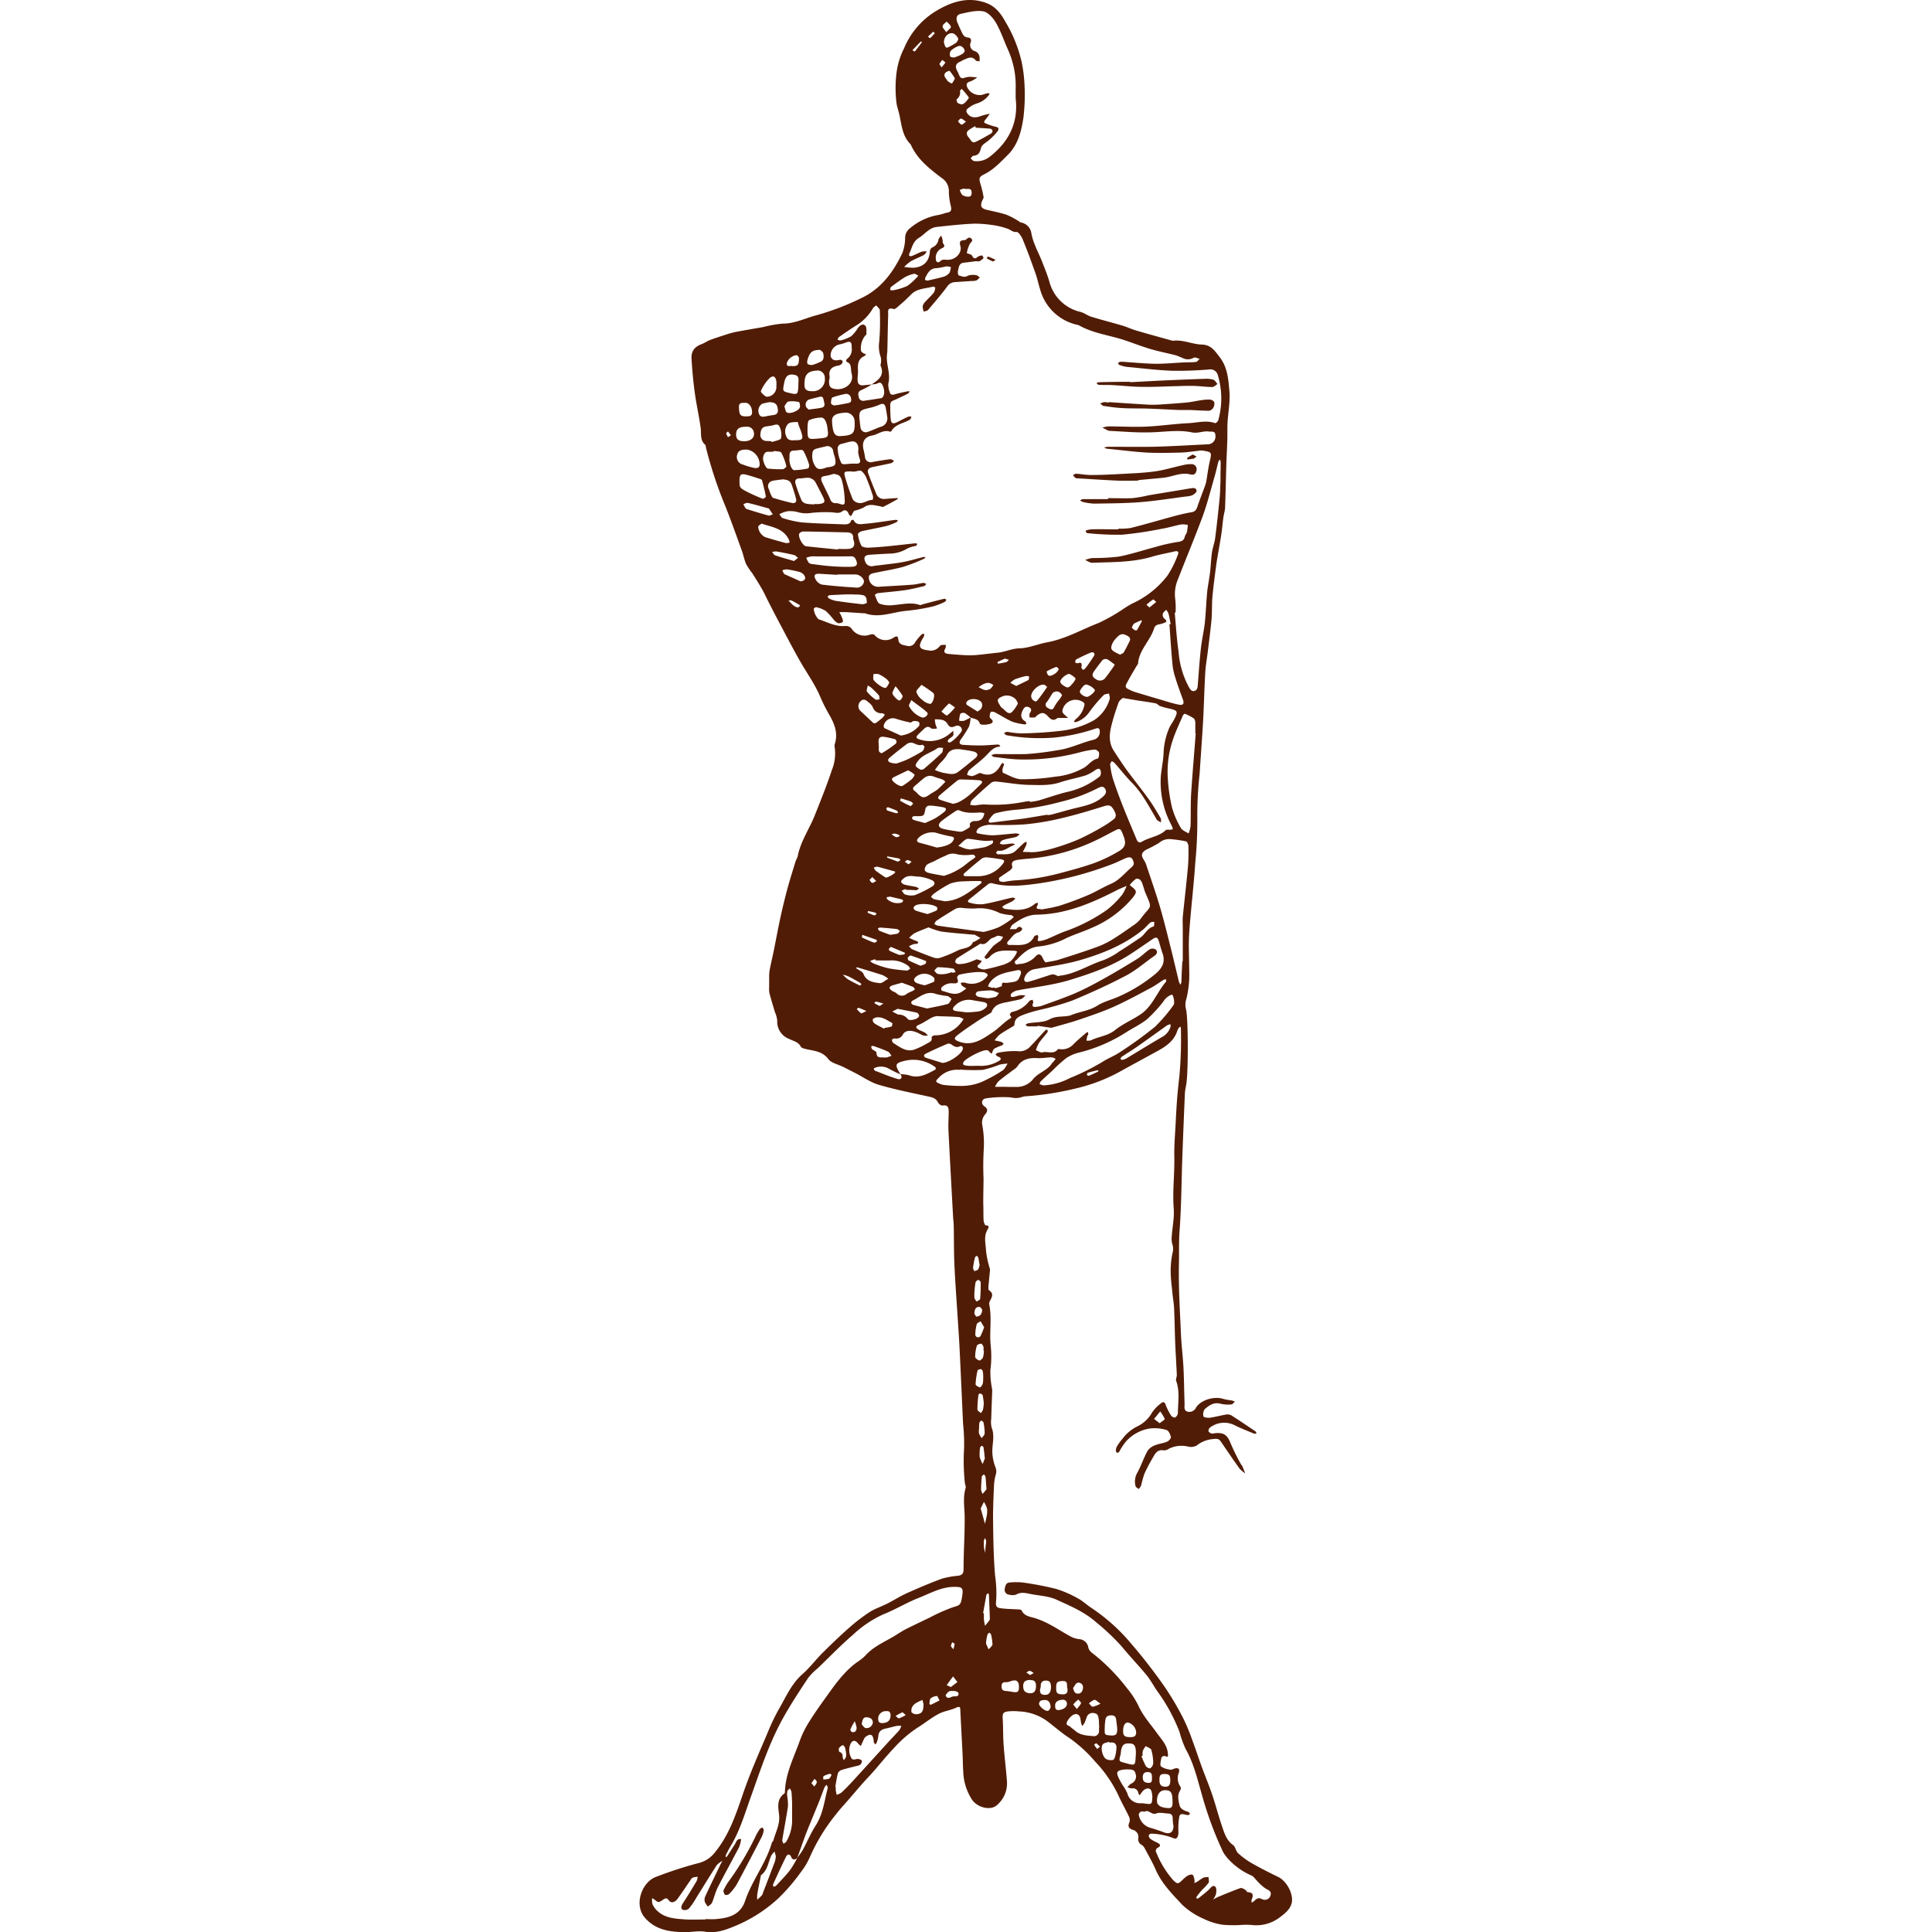<svg id="Layer_1" data-name="Layer 1" xmlns="http://www.w3.org/2000/svg" viewBox="0 0 500 500"><defs><style>.cls-1{fill:#511c05;}</style></defs><title>form-nude</title><path class="cls-1" d="M321.18,498.18a30.33,30.33,0,0,1-4.77-.06,16.78,16.78,0,0,1-4.85-1.51A19.47,19.47,0,0,1,306,493c-2.58-2.77-5.32-5.5-6.89-9.09-.82-1.89-1.86-3.69-2.83-5.51a2.38,2.38,0,0,0-.78-.93,1.61,1.61,0,0,1-.91-1.74,1.9,1.9,0,0,0-1.43-2.17c-1.1-.36-1.34-.94-.85-2a2,2,0,0,0-.16-1.47c-.82-1.75-1.79-3.43-2.59-5.19a33.18,33.18,0,0,0-6.13-9,36.2,36.2,0,0,0-6.74-6.15c-2.06-1.33-3.9-3-5.87-4.46a13.32,13.32,0,0,0-7.11-2.38,14,14,0,0,0-2.82,0c-1.31.17-1.46.56-1.39,1.87.14,2.23.07,4.48.23,6.71.22,3.09.61,6.17.85,9.27a7.4,7.4,0,0,1-2.65,6.47c-1.63,1.41-5,.57-6.38-1.49a14.11,14.11,0,0,1-2.26-7.18c-.1-1.59-.11-3.19-.19-4.78-.18-3.71-.39-7.42-.57-11.13,0-.85-.13-1.15-1.13-.68-1.42.67-3.08.84-4.45,1.57-1.91,1-3.63,2.42-5.48,3.57a31.17,31.17,0,0,0-6,5.16c-2,2.09-3.78,4.33-5.68,6.49-.82.92-1.69,1.8-2.51,2.73-1.2,1.37-2.38,2.76-3.57,4.14s-2.29,2.52-3.32,3.87a48.41,48.41,0,0,0-6.75,11,18,18,0,0,1-2.34,3.95,49.31,49.31,0,0,1-5.83,6.8,37.62,37.62,0,0,1-11.7,7.39c-2.23.9-4.59,1.73-7.22,1.29-1.81-.3-3.73.15-5.6.11-3.75-.09-7.29-.58-10.05-3.73-2.94-3.36-.77-9.19,2.77-10.53A101.59,101.59,0,0,1,181,482.11a7.64,7.64,0,0,0,4.12-2.85c3.7-4.55,5.43-10,7.3-15.41,1.78-5.16,4-10.16,6.15-15.21a53.76,53.76,0,0,1,2.95-6.23c1.86-3.18,3.28-6.64,6.18-9.17,1.85-1.62,3.34-3.63,5.08-5.38,2.21-2.2,4.45-4.36,6.78-6.42a47.12,47.12,0,0,1,5.45-4.21c1.42-.92,3.09-1.44,4.61-2.22,1.73-.88,3.38-1.94,5.14-2.73,3-1.33,5.95-2.6,9-3.72a21.92,21.92,0,0,1,4.17-.75c1-.15,1.44-.5,1.44-1.72,0-4.41.31-8.83.29-13.24,0-2.58-.54-5.16.24-7.72.13-.4-.16-.92-.2-1.38a54.9,54.9,0,0,1-.19-9.07,50.12,50.12,0,0,0-.27-6.23c-.3-6.53-.59-13.07-.91-19.6-.13-2.65-.32-5.29-.49-7.94-.29-4.53-.63-9.06-.84-13.59-.15-3.29-.1-6.59-.17-9.88,0-.88-.13-1.76-.18-2.65-.4-7.41-.82-14.83-1.19-22.24-.08-1.59.06-3.19.06-4.78,0-1-.11-1.92-1.59-1.65-.35.06-1-.44-1.19-.83-.56-1.13-1.52-1.31-2.6-1.54-4.25-.94-8.53-1.78-12.7-3-2.14-.64-4.07-2-6.09-3.05-1.05-.53-2.09-1.07-3.14-1.59-1.31-.65-3.07-1-3.83-2-1.66-2.23-4-2.11-6.23-2.73-.33-.09-.77-.24-.9-.5-.63-1.25-1.92-1.45-3-2a4.76,4.76,0,0,1-3.1-4.78,7.58,7.58,0,0,0-.61-2.19c-.48-1.64-1-3.27-1.42-4.93a6.36,6.36,0,0,1-.06-1.58c0-.91,0-1.82,0-2.74a9.78,9.78,0,0,1,.14-1.71c.33-1.67.73-3.32,1.07-5,.52-2.6,1-5.2,1.55-7.79s1.21-5.36,1.92-8c.66-2.47,1.44-4.91,2.19-7.36a11.14,11.14,0,0,0,.5-1.13c.72-3.87,3-7.08,4.43-10.65,1.56-3.91,3.14-7.83,4.46-11.83a11.29,11.29,0,0,0,.71-5.72,1.83,1.83,0,0,1,0-.87c.9-2.76,0-5.16-1.36-7.52a42.22,42.22,0,0,1-2.43-4.85c-1.4-3.26-3.48-6.12-5.22-9.18s-3.43-6.3-5.11-9.47c-1.4-2.65-2.8-5.31-4.1-8-.66-1.37-2.78-4.71-3.17-5.3a16.1,16.1,0,0,1-1.54-2.29c-.48-1.1-.69-2.33-1.11-3.47-1.38-3.81-2.73-7.64-4.22-11.4a107.25,107.25,0,0,1-5.09-15.37c0-.24-.06-.54-.21-.67-1.37-1.21-.93-2.85-1.14-4.36-.41-3-1.1-6-1.52-9.07s-.66-5.85-.84-8.79c-.12-2,.78-3.12,2.66-3.82.7-.26,1.33-.71,2-1,1.31-.49,2.65-.93,4-1.36a23.58,23.58,0,0,1,2.7-.76c2.41-.46,4.83-.86,7.24-1.29a31.32,31.32,0,0,1,5-.88c2.9,0,5.45-1.21,8.13-2a66.89,66.89,0,0,0,13-5c4.75-2.53,7.57-6.6,9.8-11.19a11.25,11.25,0,0,0,.75-4.16A3.18,3.18,0,0,1,235.59,59a15.24,15.24,0,0,1,7.11-3.34c.87-.14,1.7-.48,2.57-.66s1-.66.84-1.53a16.83,16.83,0,0,1-.55-3.78,4,4,0,0,0-1.82-3.61c-3.13-2.37-6.31-4.81-8-8.59a.44.44,0,0,0-.08-.15c-2.16-2.13-2.31-5-2.92-7.73-.21-.92-.53-1.81-.7-2.74a31.51,31.51,0,0,1,.08-8.73A19.74,19.74,0,0,1,234,12.44a20.33,20.33,0,0,1,8.31-9.63c4-2.39,8.4-3.83,13.15-1.95,2.34.93,3.7,2.86,4.83,4.93a35.39,35.39,0,0,1,4.12,10.28,37.63,37.63,0,0,1,.74,6,49.86,49.86,0,0,1-.28,8.29c-.51,3.57-1.41,7.15-4.12,9.8-1.83,1.79-3.58,3.74-6,4.93-1.4.69-1.45,1.06-1,2.53a31.22,31.22,0,0,1,.8,3.34c.05.29-.21.64-.35.95-.6,1.42-.27,2.05,1.21,2.4,1.66.39,3.34.7,5,1.24a20.43,20.43,0,0,1,3.08,1.59c.25.14.48.41.74.44a3.31,3.31,0,0,1,2.71,2.93c.54,2.72,1.93,5,2.9,7.57.62,1.59,1.26,3.18,1.74,4.81a10.8,10.8,0,0,0,8.08,7.84c1,.28,1.88,1,2.88,1.28,2.62.8,5.27,1.47,7.9,2.25,1.23.36,2.4.93,3.64,1.29,3.09.91,6.2,1.75,9.3,2.62a.89.89,0,0,0,.36,0c2.52-.27,4.85.94,7.28,1s3.39,1.67,4.64,3.26c2,2.58,2.22,5.6,2.5,8.65.25,2.73-.29,5.39-.46,8.09-.11,1.74,0,3.49-.09,5.23-.06,2-.18,4-.24,6-.11,3.57-.17,7.14-.31,10.71,0,1-.34,1.94-.47,2.92-.18,1.39-.3,2.79-.5,4.17-.24,1.63-.54,3.25-.82,4.88-.16,1-.36,2-.49,3-.36,2.79-.76,5.58-1,8.37-.18,1.92-.07,3.87-.23,5.78-.25,2.75-.62,5.49-.95,8.24-.22,1.86-.57,3.72-.68,5.59-.24,4.06-.32,8.13-.54,12.18-.26,4.69-.62,9.37-.92,14.05a97.59,97.59,0,0,0-.6,10.92,108.94,108.94,0,0,1-.52,12c-.4,6.1-1.16,12.17-1.57,18.27-.22,3.23,0,6.49,0,9.74a25.78,25.78,0,0,1-.89,7.86,4.75,4.75,0,0,0,.09,2.24c.55,2.76.55,15.34.1,18.84-.12.93-.37,1.85-.42,2.79q-.37,8.49-.68,17c-.22,6.19-.23,12.4-.7,18.57-.21,2.86-.09,5.71-.16,8.55-.14,6.06.26,12.13.52,18.2.12,2.88.5,5.76.65,8.64.16,3.11.17,6.23.29,9.35,0,.77-.28,1.84.82,2.09a1.9,1.9,0,0,0,2.15-1.09c1.29-2,4.77-3,7.1-2.21a15.72,15.72,0,0,0,2.07.37,6.68,6.68,0,0,1,.89.31c-.3.25-.58.71-.9.73a8.54,8.54,0,0,1-2.77-.16c-1.75-.51-3,.4-4.14,1.38a2.25,2.25,0,0,0-.33,1.9c.05.23,1.1.4,1.66.33,1.43-.21,2.84-.6,4.28-.84a2.12,2.12,0,0,1,1.33.26c2.08,1.33,4.13,2.72,6.18,4.1.15.11.2.36.29.55-.21,0-.47.12-.64.05-1.73-.72-3.49-1.4-5.15-2.24a6,6,0,0,0-6.3.7,1.11,1.11,0,0,0-.35.9c.07.26.47.49.77.6a2.44,2.44,0,0,0,.87-.08c2.39-.23,3.26.49,4.11,2.68A53,53,0,0,0,321.2,379c.08.16.24.27.31.43.26.61.49,1.23.74,1.85a6.52,6.52,0,0,1-1.42-1.17c-1.58-2.18-3.09-4.41-4.6-6.63-.51-.75-.73-1.26-2.08-1.07a7.79,7.79,0,0,0-4.45,1.69,3.12,3.12,0,0,1-2.17.29,7.33,7.33,0,0,0-5,.53,2.24,2.24,0,0,1-1.32.44c-1.6-.31-2.23.75-2.84,1.85a47.1,47.1,0,0,0-2.21,4.22,29.08,29.08,0,0,0-.83,3,3.87,3.87,0,0,1-.62.93c-.28-.24-.78-.46-.82-.73a4.57,4.57,0,0,1,.29-3.21c1.1-1.92,1.78-4.08,2.84-6a4.18,4.18,0,0,1,2-1.42c1-.4,2.06-.48,3-.89.46-.19,1.1-.88,1-1.22-.13-.67-.6-1.67-1.12-1.8a10.3,10.3,0,0,0-4.49-.37,10.52,10.52,0,0,0-5.93,3.25,15.65,15.65,0,0,0-1.49,2.13c-.28.45-.42,1.15-1.08.72-.2-.12-.12-1,.08-1.35a14,14,0,0,1,1.53-2.15,10.72,10.72,0,0,1,3.71-3.12,8.61,8.61,0,0,0,3.92-3.64,10.12,10.12,0,0,1,2.3-2.37c.58-.52,1-.38,1.25.45a14.06,14.06,0,0,0,1.43,2.78c.17.26.81.53,1,.41a1.51,1.51,0,0,0,.71-1.07c0-2.8.56-5.63-.45-8.39-.16-.44.19-1,.17-1.56-.12-2.78-.31-5.57-.42-8.36s-.15-5.87-.28-8.81c-.06-1.28-.29-2.55-.42-3.83-.18-1.88-.45-3.75-.47-5.63a22.19,22.19,0,0,1,.47-4.88,3.65,3.65,0,0,0,0-2.17,5.45,5.45,0,0,1-.2-2.1c.16-2.4.7-4.83.52-7.2-.35-4.54.25-9,.15-13.56-.06-2.94.22-5.89.36-8.83.1-2,.21-4,.36-6s.37-4,.6-6a107,107,0,0,0,.38-12.42,2.13,2.13,0,0,0-.11-.33c-.13.1-.3.16-.38.29a2.66,2.66,0,0,0-.43.77c-.78,2.51-2.73,3.92-4.89,5.12-3.17,1.76-6.38,3.47-9.56,5.24a44.87,44.87,0,0,1-12.16,4.66,77,77,0,0,1-12.36,1.93,4.92,4.92,0,0,0-1.56.31,5,5,0,0,1-2.51,0,29.72,29.72,0,0,0-6.46.24c-1.18.17-1.4,1.4-.4,2.09s.77,1.36.12,2.12a3.24,3.24,0,0,0-.68,2.79,25.85,25.85,0,0,1,.37,6.1,74.45,74.45,0,0,0-.06,7.62c0,1.43-.11,5.68-.06,6.9s0,2.6.07,3.9c0,.48.35,1.34.53,1.34,1,0,.81.59.55,1-1.14,1.83-.51,3.81-.44,5.7a25.62,25.62,0,0,0,1,4.58,1.81,1.81,0,0,1,0,.52c-.13,1.38-.27,2.76-.39,4.15,0,.28,0,.75.11.84,1.37.84.81,1.81.27,2.82a1.44,1.44,0,0,0-.17.85c.74,3.57,0,7.19.39,10.75a26.75,26.75,0,0,1-.09,6.26,22,22,0,0,0,.38,4.54c0,.23.1.47.1.7-.09,2.46-.19,4.92-.26,7.38a6.11,6.11,0,0,0,.11,2.27c.82,2.05.18,4.06.17,6.09a11.67,11.67,0,0,0,.78,4.07,2.91,2.91,0,0,1,.12,2,12.29,12.29,0,0,0-.47,2.89c-.13,3.11-.28,6.23-.23,9.35.06,4.65.13,9.31.52,13.95a30.23,30.23,0,0,1,.27,6.45c-.19,1.59.11,1.86,1.7,2,1.37.16,2.76.16,4.15.25.26,0,.69.09.76.26.55,1.28,1.8,1.56,2.89,1.84,3.61.95,6.56,3.15,9.75,4.89a6.42,6.42,0,0,0,2.13.69,2.56,2.56,0,0,1,2.49,2.24,2.48,2.48,0,0,0,.85,1.24,49.73,49.73,0,0,1,9.08,9.14,22.56,22.56,0,0,1,3,4.57c1.2,2.69,3.15,4.8,4.82,7.13,1.15,1.62,2.65,3.09,2.82,5.25.05.59.2,1.2-.78.67a1,1,0,0,0-.87.4c-.15.78-.48,1.93-.11,2.32a5.2,5.2,0,0,0,2.53.83c.3.06.66-.23,1-.3,1-.23,1.35.08,1.07,1.08a3.84,3.84,0,0,0,.45,3.69c.14.17.05.65-.1.89-.79,1.23-.47,2.53-.19,3.77.24,1.07,1.24,1.48,2.25,1.78.21.06.36.36.53.55-.19.1-.38.28-.58.29-.77,0-1.89-.72-2.21.3a15.77,15.77,0,0,0-.26,3.79,3.93,3.93,0,0,1-.14,1.38c-.34.76-.66.74-1.57.34a17.45,17.45,0,0,0-5.12-1c-.85-.08-1.12.67-.47,1.3a8.14,8.14,0,0,0,1.8,1c.66.37,1.2.76.18,1.34a.88.88,0,0,0-.36,1.33,24.12,24.12,0,0,0,4.33,7.06c1.05,1,1.23,1.06,2.29.07a8.57,8.57,0,0,1,1.34-1.16c.4-.23,1.07-.48,1.37-.3s.41.87.52,1.35a2.45,2.45,0,0,1-.06.8,6.91,6.91,0,0,0,.78-.36,15,15,0,0,1,1.62-1.06,3.88,3.88,0,0,1,1.29-.12c0,.51.22,1.15,0,1.49A14.48,14.48,0,0,1,311.2,489a21.6,21.6,0,0,0-1.53,1.88c-.08.1,0,.31,0,.47.16,0,.36,0,.47-.07.92-.73,1.85-1.44,2.71-2.24.51-.49,1-1.34,1.68-.74.35.3.27,1.27.16,1.91a4.73,4.73,0,0,1-.77,1.4,16.65,16.65,0,0,1,1.52-.77c1.84-.76,3.69-1.53,5.56-2.2.32-.12.83.18,1.19.38s.48.66.73.67c1.45.09,1.5.82,1,1.92a2.5,2.5,0,0,0,0,.78,2.87,2.87,0,0,0,.59-.35c.61-.57,1.1-1.08,2.12-.54a1.53,1.53,0,0,0,2.17-.92c.32-1.06-.35-1.34-1.18-1.78a11.46,11.46,0,0,1-2.31-2.06c-.45-.43-.79-1-1.3-1.3a17.61,17.61,0,0,1-6.27-4.48,10.13,10.13,0,0,1-1.23-1.71A93.24,93.24,0,0,1,311,464.29c-1.14-3.93-2.08-8-4.14-11.62a27.59,27.59,0,0,1-1.61-4.47,46,46,0,0,0-5.82-10.63c-.9-1.32-1.65-2.75-2.66-4-2.14-2.59-4.45-5-6.6-7.61a58.35,58.35,0,0,0-6.52-6.15c-3.06-2.71-6.7-4.19-10.25-5.83-2-.91-4.34-1-6.53-1.42-1.32-.26-2.61-.65-3.94.14a3.11,3.11,0,0,1-1.74,0,1.24,1.24,0,0,1-1.16-1.5c.12-.73.28-1.61,1.29-1.65a16.3,16.3,0,0,1,3.35,0,81.35,81.35,0,0,1,8.67,1.66,28.78,28.78,0,0,1,5.67,2.48c1.24.65,2.27,1.68,3.45,2.44a48.34,48.34,0,0,1,10.25,9.2,136.57,136.57,0,0,1,8.55,11,73.64,73.64,0,0,1,4.95,8.35,50.32,50.32,0,0,1,2.43,5.87c.83,2.21,1.55,4.45,2.36,6.66.89,2.44,1.9,4.84,2.73,7.29.89,2.62,1.57,5.31,2.46,7.92.64,1.87,1.16,3.82,2.95,5.1.6.43.68,1.53,1.25,2.05a19.88,19.88,0,0,0,3.52,2.6c2.23,1.28,4.53,2.43,6.84,3.56,2.14,1,4,4.27,3.57,6.62-.37,1.84-1.9,2.94-3.3,4a10,10,0,0,1-7.22,1.82,26.2,26.2,0,0,0-2.66,0ZM206.34,480.8a23.69,23.69,0,0,0,1.43-2.06c1.14-2.11,2.06-4.34,3.36-6.35,1.91-3,2.22-6.39,3.09-9.65.06-.24-.19-.57-.3-.85a3,3,0,0,0-.53.66c-.54,1.35-1,2.72-1.56,4.06-1,2.45-2,4.88-3,7.33-.88,2.29-1.67,4.6-2.5,6.9-.6.47-1.2.64-1.55-.23s-1-.81-1.34-.11c-1.18,2.35-2.26,4.76-3.36,7.15-.08.17.05.43.08.65.23-.09.54-.11.69-.28,1.24-1.33,2.52-2.63,3.63-4.06A25.13,25.13,0,0,0,206.34,480.8ZM233,278a10.25,10.25,0,0,1,2.24.27c2.59.94,4.68-.32,6.81-1.44.11-.05.15-.54.07-.6a9.43,9.43,0,0,0-7.66-1.76c-2.94.66-2.95,1-1.41,3.57a26.81,26.81,0,0,1-3-1.46,4.13,4.13,0,0,0-3.39-.32,2.13,2.13,0,0,0-.56.29c.11.19.18.48.34.55,2,.75,3.9,1.58,5.91,2.15C233.1,279.46,233.72,278.92,233,278ZM225.62,99.5a23.92,23.92,0,0,1-2.73,1.47c-.94.39-.8,1-.66,1.74a1.17,1.17,0,0,0,1.42,1c1.49-.2,3-.45,4.48-.68a.61.61,0,0,0,.26-.2c.6-.61.57-2,0-3.16s-1.17-.37-1.8-.27c-.34,0-.7.08-1.05.12,1.73-1.16,3.48-2.31,2.37-4.87-.1-.23.09-.57.09-.86a4,4,0,0,0-.06-1.34,8.37,8.37,0,0,1-.4-4,63,63,0,0,0,.16-7.9,1,1,0,0,0-.07-.52c-.26-.36-.58-.68-.87-1-.29.26-.69.46-.86.78a12.83,12.83,0,0,1-4.67,4.64q-2.07,1.35-4.08,2.77c-.2.14-.28.46-.41.7.28.06.6.25.83.18A9.84,9.84,0,0,0,220.31,87a9.69,9.69,0,0,0,1.74-2.14c.51-.7,1.3-1.21,1.9-.55.42.45.24,1.45.28,2.21,0,.12-.24.24-.35.38a5.21,5.21,0,0,0-1.06,3.82c0,.26.37.52.63.71a2.39,2.39,0,0,0,.7.21c-.15.17-.26.43-.45.51-1.58.72-1.74,2-1.66,3.55.05.82-.09,1.65-.1,2.47,0,1.26.5,1.68,1.76,1.52C224.34,99.61,225,99.56,225.62,99.5Zm25.53,86.18a8.55,8.55,0,0,0-1.5-1.15c-.3-.13-1,0-1.14.24a6.76,6.76,0,0,0-.28,1.77,4.31,4.31,0,0,0,1.25,0,15.11,15.11,0,0,0,1.71-.85,8.58,8.58,0,0,1-.42,2.37,31.77,31.77,0,0,1-2.13,3.33c-.58.88-.26,1.33.69,1.38,1.52.09,3,.17,4.58.15s2.94-.18,4.42-.24c.18,0,.37.23.56.35-.08.07-.16.2-.24.21-1.48.11-2.29,1.11-3.24,2.1-1.41,1.47-3.1,2.67-4.62,4-.29.26-.36.77-.53,1.17a4.45,4.45,0,0,0,1.28.35,4.93,4.93,0,0,0,1.27-.48c.32-.12.71-.4.95-.31,2.43,1,4.08.08,5.24-2.09a1,1,0,0,1,.2-.29c.12-.1.32-.26.38-.22s.28.29.25.41c-.08.39-.32.75-.37,1.14s0,1,.15,1c1.54.64,3.11,1.61,4.69,1.65a56.38,56.38,0,0,0,8.79-.67,18.43,18.43,0,0,0,7.53-2.36c1.17-.73,1.94-2,3.47-2.32.22,0,.45-1.07.33-1.56a1.43,1.43,0,0,0-1.13-.78,25.26,25.26,0,0,0-3.75.7,54.55,54.55,0,0,1-16.28,1.85c-2-.1-4-.39-6-.63-.24,0-.46-.28-.69-.44a3,3,0,0,1,.87-.31c2.71,0,5.43.07,8.14,0a76.92,76.92,0,0,0,8.15-1c3.33-.45,6.23-2,9.4-2.73a2.08,2.08,0,0,0,1.35-2.78.74.74,0,0,0-.67-.17,48.39,48.39,0,0,1-11,2.42,49,49,0,0,1-12.29-.61c-.26,0-.47-.38-.7-.58a2.37,2.37,0,0,1,.92-.3,27,27,0,0,0,3.33.4,102.11,102.11,0,0,0,10.21-.63,22.88,22.88,0,0,0,8.78-2.74,9.71,9.71,0,0,0,4.11-5.48c.16-.41-.1-1-.16-1.47-.47.13-1.11.12-1.39.43a36.08,36.08,0,0,0-3.84,4.56,6.76,6.76,0,0,1-3.18,2.37,1.8,1.8,0,0,1-.66,0c.11-.21.17-.5.35-.63a6.2,6.2,0,0,0,2.29-3.47c.13-.54.18-.78-.39-1.1a3.46,3.46,0,0,0-5.23,2.19,1,1,0,0,0,.2.79,16,16,0,0,0,1.28,1.18c-.67,0-1.34,0-2,0-.29,0-.66-.06-.86.09-1,.8-1.64.28-2.38-.51-1-1.11-1.73-1.07-2.88-.15-.18.15-.34.41-.54.44a8.44,8.44,0,0,1-1.33,0c0-.37-.11-.84.07-1.1.46-.68.53-1.2-.3-1.56s-1.23.2-1.53.8c-.57,1.11-.62,2.14.63,2.88.17.1.23.38.33.57-.14.08-.29.24-.41.22a15.16,15.16,0,0,1-3.25-.7c-1.59-.69-3-1.66-4.6-2.47-.28-.14-.92-.18-1,0a2.25,2.25,0,0,0-.24,1.3c.05.29.48.5.68.79a.65.65,0,0,1,0,.59c-.35.54-3.05.82-3.25.27C253.2,186,252.06,186.08,251.15,185.68ZM289.45,137v-.19a16.69,16.69,0,0,0,3.18-.17c3.69-.93,7.35-2,11-3,1.57-.41,3.15-.82,4.76-1.08.94-.15,1.24-.68,1.5-1.46.6-1.78,1.29-3.52,1.94-5.29a6.81,6.81,0,0,0,.34-1.17c.32-1.8.52-3.62.95-5.39.62-2.49.16-2.23-1.89-2.65a4.31,4.31,0,0,0-1.23.09c-1.52.15-3,.41-4.57.44-2.87.07-5.75.14-8.62,0-3.45-.21-6.88-.67-10.32-1a2.92,2.92,0,0,1-.74-.29,4.22,4.22,0,0,1,.9-.22c4,0,8,.06,12,0,4.69-.13,9.38-.41,14.07-.64a2,2,0,0,0,1.82-2.3c0-1.27-1-.89-1.68-1-1.46-.21-2.78.55-4.4.22-3.75-.78-7.61,0-11.42,0-3.29.07-6.59-.24-9.88-.39a1.34,1.34,0,0,1-.51-.14l-1.35-.71a8,8,0,0,1,1.58-.31c3.23,0,6.47.2,9.69.06,3.7-.17,7.38-.72,11.08-.9,2.26-.11,4.54-.82,6.82,0,.18.06.73-.44.82-.76a20.83,20.83,0,0,0-.08-11.53,2,2,0,0,0-2.33-1.6,94.58,94.58,0,0,1-9.66.33c-3.89-.15-7.76-.66-11.63-1a8.92,8.92,0,0,1-1.87-.5c-.17,0-.27-.31-.4-.47.18-.12.35-.31.55-.34a5.14,5.14,0,0,1,.87,0c2.82.19,5.63.47,8.45.51,2.37,0,4.74-.24,7.11-.35,1.06-.06,2.13,0,3.17-.13.35,0,.65-.5,1-.76a7.54,7.54,0,0,0-1.1-.38,1.09,1.09,0,0,0-.67.17,2.94,2.94,0,0,1-2.72-.09c-.61-.22-1.19-.53-1.81-.69-2.23-.57-4.49-1-6.69-1.67s-4.21-1.46-6.33-2.17c-3.94-1.33-8.17-1.77-11.87-3.86a4,4,0,0,0-.85-.24,12.83,12.83,0,0,1-9.25-9.1c-.43-1.34-.7-2.73-1.17-4.06-1.06-3-2.15-6-3.34-8.87-.31-.77-1.09-1.95-1.58-1.91-1.05.08-1.6-.64-2.4-.87a19.62,19.62,0,0,0-2.7-.74,33.57,33.57,0,0,0-5.72-.55c-3.28.12-6.56.5-9.82.85-1.95.2-3.06,1.84-4.56,2.78-1.68,1-1.84,2.59-2.51,4-.3.63,0,.95.66.72.88-.33,1.71-.81,2.59-1.12a3.33,3.33,0,0,1,1.25,0c-.28.31-.49.73-.84.91-1.07.56-2.23,1-3.27,1.57A10.7,10.7,0,0,0,234,69.07a14.36,14.36,0,0,0,2.51.22c2.6-.22,4-1.71,4.15-4.31a1.22,1.22,0,0,1,.58-.93,2.6,2.6,0,0,0,1.65-2.1c.08-.35.46-.63.7-1a10.76,10.76,0,0,1,.33,1.06c.08.35,0,.8.16,1,.65.82.17,1-.51,1.33a2.66,2.66,0,0,0-1.38,2.66c0,.8.55,1.17,1.14.61s1.06-.4,1.71-.37c2.47.11,3.93-2,3.53-3.44s0-1.58,1.11-1.67a.77.77,0,0,0,.46-.24c.46-.49,1-.53,1.35,0s-.23.79-.49,1.2a8.13,8.13,0,0,0-.79,2.44s.73.22,1.1.38a.91.91,0,0,1,.33.39c.4.75.83.64,1.41.16a2,2,0,0,1,1.11-.34c.12,0,.43.61.36.69a3.42,3.42,0,0,1-1.05.79c-.24.11-.58,0-.87,0-1.06.12-2.11.28-3.16.39-1.3.13-1.29,1.23-1.52,2.1-.1.37.05,1.16.22,1.2.74.17,1.44.62,2.33.07a3.87,3.87,0,0,1,2.16-.13c.32,0,.63.36.94.56a3.65,3.65,0,0,1-.85.78,3.69,3.69,0,0,1-1.21.15l-4.4.29a2.54,2.54,0,0,0-2,1.18c-1.54,2.08-3.22,4-4.9,6-.23.28-.75.32-1.14.47a4.22,4.22,0,0,1-.28-1.44,2.68,2.68,0,0,1,.73-1.19c.7-.78,1.5-1.48,2.15-2.29a2.78,2.78,0,0,0,.37-1.31.77.77,0,0,0-.55-.26c-1.9.53-4,.45-5.57,1.91-1,1-2,2-3.1,2.89-.47.42-1.17,1.13-1.56,1-1.77-.54-1.37.73-1.4,1.55-.1,3-.14,6.08-.21,9.11,0,.58-.13,1.17-.14,1.75-.05,2.3,1,4.53.39,6.9a4.88,4.88,0,0,0,.32,2.08c.15.7.53.94,1.29.71,1.07-.33,2.17-.54,3.26-.78a3,3,0,0,1,.67,0c-.16.2-.27.48-.48.59-1,.53-2.09,1-3.15,1.51-.63.29-1.43.41-1.41,1.35,0,1.24,0,2.49.12,3.72s.64,1.31,1.73.76,1.89-1,2.84-1.4a2.33,2.33,0,0,1,.8,0c-.13.27-.2.65-.41.78-1.6,1-3.74,1.09-4.81,3a.34.34,0,0,1-.31.12c-1.78-.62-3.13.74-4.71,1-2,.39-2.64,1.77-2.15,3.73.15.57.24,1.15.35,1.72a1.49,1.49,0,0,0,2,1.38c1.52-.26,3-.53,4.56-.71.31,0,.66.27,1,.43-.26.2-.48.53-.77.59-1.57.36-3.15.67-4.73,1-1.1.2-1.55.75-1.21,1.66.63,1.71,1.29,3.41,2,5.09a2.1,2.1,0,0,0,2.16,1.52l3-.22c.19,0,.38,0,.57,0-.1.13-.18.31-.32.38-1.16.64-2.33,1.29-3.52,1.87-.2.1-.54-.09-.82-.14-1.42-.24-2.81-.75-4.21.3a11.42,11.42,0,0,1-2.39.85c-.25.1-.38.49-.55.76s-.27.46-.41.69c-.19-.19-.48-.35-.55-.58-.28-.88-1-1.25-1.62-.75-1,.78-2,.28-3,.29a31.37,31.37,0,0,0-5.41.2,7.87,7.87,0,0,1-3.43-.32,8.2,8.2,0,0,0-2.16-.17,4.7,4.7,0,0,0-1.35.34,9.8,9.8,0,0,0-1,.44c.28.34.5.88.85,1a27.06,27.06,0,0,0,5,1.13c3.57.29,7.16.35,10.74.5.84,0,1.68.05,2-1,0-.11.57-.2.59-.16.7,1.53,2.1,1.06,3.19,1,2.57-.22,5.12-.68,7.68-1a1.93,1.93,0,0,1,.65.13c-.13.15-.22.39-.38.46a16.79,16.79,0,0,1-2.6,1c-2.12.5-4.26.86-6.38,1.35-.39.09-1,.54-1,.73a8.68,8.68,0,0,0,.89,3c.25.42,1.25.54,1.9.52,1.81-.06,3.62-.24,5.43-.41,2.19-.22,4.37-.48,6.56-.71a1.93,1.93,0,0,1,.6.14c-.12.18-.21.47-.37.53a8.61,8.61,0,0,0-2.19.65,9,9,0,0,1-4.83,1.35c-1.66.09-3.31.17-5,.3-1.23.1-1.57.65-1.11,1.76a1.76,1.76,0,0,0,2.11,1.15c.69-.13,1.4-.18,2.1-.27,1.84-.24,3.7-.41,5.52-.75s3.52-.87,5.28-1.3a2.82,2.82,0,0,1,.65,0c-.17.16-.31.39-.51.47a46.81,46.81,0,0,1-5.41,2.09c-2.55.68-5.18,1.07-7.76,1.64-.38.08-.94.42-1,.73a2.39,2.39,0,0,0,2.62,2.75c2.9-.18,5.8-.32,8.69-.54.93-.07,1.84-.34,2.77-.46.24,0,.52.19.78.29-.19.19-.36.48-.58.54-1.66.39-3.32.82-5,1.06-2.33.33-4.68.5-7,.77a1.69,1.69,0,0,0-.77.47c.38.81.64,2,1.28,2.28a8,8,0,0,0,3.59.33c2.28-.17,4.54-.82,6.82,0,.17.06.42-.13.64-.18,1.86-.49,3.73-1,5.6-1.44.18-.05.4.13.6.21-.11.18-.18.46-.34.53a16.85,16.85,0,0,1-3.12,1.23,52.4,52.4,0,0,1-6.78,1.13c-3.6.28-7.12,2-10.82.65a1.34,1.34,0,0,0-.35,0c-1.59-.11-3.18-.22-4.77-.31-.51,0-1,0-1.54,0a13.18,13.18,0,0,1,.72,1.46c.14.34.32,1,.18,1.07a1.57,1.57,0,0,1-1.24.33,3.43,3.43,0,0,1-1.19-1,17.72,17.72,0,0,0-2-2.18,7.68,7.68,0,0,0-2.39-.93c-.18-.06-.57.17-.69.37a4.46,4.46,0,0,0,1.23,2.73c2.28.71,4.41,2,7,1.74a1.88,1.88,0,0,1,1.49.6,4,4,0,0,0,4.78,1.66c.35-.13,1-.16,1.16,0a3.71,3.71,0,0,0,4.95.79c.68-.4,1.17-.67,1.28.47.14,1.43,1.42,1.42,2.38,1.65a1.78,1.78,0,0,0,2-1,13.34,13.34,0,0,1,1.68-2c.11-.13.39-.12.59-.17a2,2,0,0,1,0,.64,6.59,6.59,0,0,1-.45.76c-1.1,2-.77,2.63,1.54,2.91a2.86,2.86,0,0,0,2.75-.83,1.55,1.55,0,0,1,.66-.55,4.66,4.66,0,0,1,1.18,0,3.08,3.08,0,0,1-.19.93c-.58,1,0,1.29.82,1.37,1.35.13,2.69.24,4,.31a23,23,0,0,0,3,0c1.94-.16,3.86-.43,5.8-.63s3.57-1.06,5.57-1.12c2.41-.06,4.77-1.11,7.18-1.56,4.75-.87,8.9-3.29,13.31-5a46.18,46.18,0,0,0,6.12-3.44,28,28,0,0,1,2.54-1.57,24.06,24.06,0,0,0,9.17-7.26,25.52,25.52,0,0,0,2.66-5.33c.33-.71.12-1.14-.8-.93-2,.47-4,.82-5.92,1.39-5,1.48-10.24,1.36-15.41,1.56-.6,0-1.21-.47-1.82-.72a7.51,7.51,0,0,1,1.76-.51,55.62,55.62,0,0,0,6.85-.36c3.22-.6,6.35-1.66,9.53-2.49a44.9,44.9,0,0,1,5.66-1.29c1.12-.13,1.77-.38,2-1.48.1-.39.44-.72.53-1.11a16,16,0,0,0,.23-1.84,6.19,6.19,0,0,0-1.7-.13c-1.66.32-3.29.84-5,1.12a97.69,97.69,0,0,1-10.3,1.54,75.31,75.31,0,0,1-9-.4c-.16,0-.32-.28-.42-.46s.2-.3.34-.33a6.67,6.67,0,0,1,1.4-.21C285,136.93,287.22,137,289.45,137ZM182.58,496.76v-.09c.83,0,1.66.05,2.48,0,3.37-.25,6.51-1,7.75-4.67,1.78-5.29,5.39-9.72,6.95-15.1.06-.22.33-.37.39-.59.58-2.17,1.75-4.16,1.48-6.6-.22-1.93-.7-4.12,1.39-5.57.13-.1.12-.44.13-.67.2-4.58,2.28-8.61,3.78-12.8a24.66,24.66,0,0,1,2.18-4.58c1.38-2.26,2.91-4.44,4.46-6.59,2.41-3.35,4.74-6.77,8.13-9.25a13.45,13.45,0,0,0,2.21-1.74c2.19-2.49,5.26-3.67,8-5.38.88-.56,1.77-1.13,2.7-1.6,2-1,4.12-2,6.19-3a44.54,44.54,0,0,1,5.8-2.57c1.84-.55,2.06-.49,2.44-3.07.3-2-.12-2.21-2.07-2.21-3.39,0-6.24,1.69-9.23,2.86s-6,3-9.11,4.24a28.91,28.91,0,0,0-7.88,5.29c-3.16,2.72-6.07,5.74-9.08,8.64a16.41,16.41,0,0,0-2.5,2.5c-2.2,3.33-4.41,6.68-6.37,10.17-3.69,6.56-6,13.71-8.52,20.76-1.54,4.26-2.79,8.64-5.16,12.57-.45.76-.85,1.54-1.25,2.33a1.83,1.83,0,0,0-.06.63c.14-.1.32-.17.4-.31.65-1,1.27-2,1.9-2.94.42-.65.55-1.65,1.69-1.46a8.63,8.63,0,0,1-.51,2.06c-1.82,3.5-3.75,6.93-5.54,10.44-.63,1.25-.93,2.66-1.48,3.95-.18.42-.7.68-1.06,1a4.71,4.71,0,0,1-.81-1.22,2.15,2.15,0,0,1,.11-1.39c1.19-2.59,2.45-5.16,3.69-7.74.23-.5.5-1,.76-1.47a5.62,5.62,0,0,0-1.45,1.09c-1.82,2.81-3.56,5.67-5.34,8.51a17.47,17.47,0,0,1-1.88,2.74,1.68,1.68,0,0,1-1.63.31c-.55-.39-.33-1.07.09-1.71,1.23-1.86,2.38-3.78,3.53-5.69a4.09,4.09,0,0,0,.28-1.12,4.54,4.54,0,0,0-1.3.22c-.29.13-.47.51-.67.8-1.07,1.54-2.1,3.11-3.2,4.63-.75,1-1.69,1.28-2.31.43s-1-.45-1.57-.1-1,.86-1.73.22a7.57,7.57,0,0,0-1-.69,4.66,4.66,0,0,0,.06,1.5,5.13,5.13,0,0,0,1.06,1.6c1.82,1.88,4.25,2.19,6.67,2.36C178.57,496.87,180.58,496.76,182.58,496.76Zm85.93-231.29,0,.15c-.83,0-1.65,0-2.48,0-.22,0-.44-.26-.65-.4a2.39,2.39,0,0,1,.69-.39c1.85-.33,4-.17,5.49-1,1.79-1,3.58-.58,5.32-1a1.85,1.85,0,0,0,.33-.12c2.21-.91,4.64-1.1,6.76-2.44,1.74-1.1,3.88-1.57,5.78-2.46a40.26,40.26,0,0,0,9.4-5.87c1.68-1.47,2.5-3.05,1.7-5.26-.34-.94-.58-1.91-.87-2.87-.4-1.35-.72-1.44-1.9-.63-1.88,1.3-3.75,2.6-5.67,3.84-4.85,3.14-10.28,5-15.73,6.66-4.4,1.31-9,1.78-13.57,2.67a3.36,3.36,0,0,0-1.35.75c-.17.13-.19.51-.17.77,0,.07.42.18.62.15.63-.13,1.25-.37,1.89-.46a5.13,5.13,0,0,1,1.29.09c-.37.3-.7.75-1.13.89-.89.29-1.83.42-2.75.63-1.92.44-4.09.46-4.92,2.81,0,.09-.18.15-.28.21-1.2.74-2.43,1.45-3.6,2.24-1.69,1.13-3.39,2.26-5,3.53-.93.74-.72,1.13.35,1.55,3.54,1.4,6.19-.58,8.84-2.35,1.43-.95,2.62-2.26,4-3.24.61-.42,1.21-.51.39-1.27,0,0,.32-.7.55-.74a7.51,7.51,0,0,0,4.55-2.84c.17-.21.58-.23.88-.34,0,.28.2.6.11.82-.44,1.07.12,1.11.92,1a7,7,0,0,0,1.21-.22c2.81-1,5.65-2,8.39-3.13,2.47-1.06,4.86-2.31,7.21-3.61,3.13-1.74,6.21-3.57,9.25-5.45,1.14-.71,2.08-1.75,3.21-2.48a1.59,1.59,0,0,1,1.53.07c.51.48.4,1.13-.3,1.62-2.46,1.7-4.74,3.74-7.36,5.12-4.52,2.38-9.18,4.5-13.9,6.46a70.61,70.61,0,0,1-8.11,2.34,38,38,0,0,0-4.23,1.22c-1.18.48-2.65.87-2.65,2.65,0,.16-.23.37-.4.48-1.13.7-2.3,1.33-3.39,2.1a8.74,8.74,0,0,0-1.36,1.53c.58.13,1.17.23,1.73.4a2.22,2.22,0,0,1,.62.46c-.16.15-.29.37-.48.45a10.69,10.69,0,0,0-1.92.83c-.37.27-.49.88-.72,1.34-.35-.31-.69-.64-1-.93-.08-.06-.23,0-.35,0-1.08-.12-5.46,2.14-5.93,3.08-.32.66.1.79.65.88,1.24.22,2.51,0,3.72.09a8.91,8.91,0,0,0,4.53-1.13c.84-.39,1.16-.91-.06-1.32-.23-.08-.38-.36-.57-.55.24-.14.47-.38.72-.41a21.28,21.28,0,0,1,4.93-.41,3.68,3.68,0,0,0,3.4-1.24c1.31-1.35,2.55-2.75,3.83-4.11.12-.13.37-.15.56-.23,0,.22.16.5.07.62-.73,1-1.56,1.85-2.24,2.84a9.84,9.84,0,0,0-.8,1.88c.57.21,1.22.7,1.69.56,1.3-.36,2.89.65,4-.81.08-.1.45,0,.68,0a3.94,3.94,0,0,0,3.33-1.28c1-1,2.19-2,3.29-2.94a3.78,3.78,0,0,1,.43-.26,2.08,2.08,0,0,1,.13.64c0,.16-.22.29-.26.46-.09.38-.14.76-.2,1.15a3.08,3.08,0,0,0,1.15-.07c2-1,4.32-1.12,6.21-2.63,2-1.63,4.56-2.67,6.74-4.17,3-2.07,4.15-5.66,6.45-8.34.11-.14.06-.42.09-.63a1.51,1.51,0,0,0-.65.09c-1.1.68-2.14,1.47-3.28,2.07-3.17,1.69-6.33,3.43-9.6,4.89-2.89,1.3-5.91,2.31-8.92,3.34-2.32.79-4.7,1.4-7.06,2.08a1.72,1.72,0,0,1-.64,0Zm22.05-84.84c-.24.26-.88.65-1.08,1.2-.72,2-1.36,4-1.88,6.08s-.67,4.34.61,6.32c1.08,1.68,2.17,3.35,3.35,5,1.87,2.55,3.87,5,5.71,7.57,1.14,1.57,2.11,3.26,3.1,4.93.17.29.07.74.09,1.12-.33-.2-.68-.37-1-.6-.13-.1-.18-.3-.27-.45-1.9-3.19-3.57-6.52-6.24-9.22-1.61-1.62-3-3.45-4.54-5.17a2.38,2.38,0,0,0-.71-.42c-.14.3-.43.63-.39.9a21.73,21.73,0,0,0,.7,3.61c.79,2.4,1.66,4.77,2.58,7.12,1.14,2.89,2.37,5.75,3.56,8.62.26.65.7,1,1.37.59,2-1.19,4.44-1.33,6.18-3a.74.74,0,0,1,.48-.09c1.6,0,1.57,0,.85-1.46a23.39,23.39,0,0,1-2.6-12.45c.18-2,.62-3.94.7-5.91a18.05,18.05,0,0,1,1.46-6.5c.37-.85,1-1.6,1.39-2.43.92-1.86.78-2.11-1.21-2.57a21.94,21.94,0,0,1-2.53-.68c-.42-.15-.74-.63-1.15-.71-1.58-.31-3.18-.52-4.78-.76ZM262.85,25.46c0-.77,0-1.54,0-2.3a22.86,22.86,0,0,0-2.07-10.49c-1-2.24-1.79-4.62-3-6.73-.73-1.25-2-2.73-3.29-3-1.86-.33-3.94.23-5.87.65-1.08.23-1.29,1.16-.83,2.27.34.82.71,1.62,1.09,2.42s.65,1.34,1.61,1.42c.67.06,1,.52.72,1.28a1.65,1.65,0,0,0,1.1,2.27,1.83,1.83,0,0,1,1.21,1.77c0,.28,0,.57,0,.85-.33-.08-.8,0-1-.24-.94-1.21-1.94-.63-3-.2-.38.16-.73.39-1.1.56-1.13.5-1.26,1.29-.73,2.31a10.46,10.46,0,0,1,.53,1.12c.25.63.61,1,1.35.73a4.38,4.38,0,0,1,1.38-.26,18.1,18.1,0,0,1,1.94.15,7.29,7.29,0,0,1-1.66,1c-1,.29-1.27.67-.91,1.55A3.57,3.57,0,0,0,254,24.57c.52-.09,1-.33,1.51-.44.19-.05.41.07.62.11a1.87,1.87,0,0,1-.25.41,5.91,5.91,0,0,1-3.16,2.15A6.93,6.93,0,0,0,250.58,28c-.62.4-.61.91-.13,1.49.82,1,2,1.11,3.56.48a15.53,15.53,0,0,1,2.14-.52A17.79,17.79,0,0,1,255,31c-.42.49-.44.8.22,1a15.94,15.94,0,0,0,2.33.78c1.06.16,1,.71.54,1.3a16.72,16.72,0,0,1-1.93,2c-.76.72-2,1.28-2.25,2.13-.32,1.25-.62,2-2,2.11-.25,0-.48.44-.71.67.29.24.55.64.88.69a5.41,5.41,0,0,0,4.24-1.26C261.11,36.64,263.6,31.71,262.85,25.46Zm41.39,133.08-.22,0c.31,3.4.51,6.81,1,10.19a22.69,22.69,0,0,0,2.56,8.9c.38.65.71,1.38,1.52,1.19s.85-1,.9-1.72c.23-3.1.46-6.21.79-9.31.24-2.15.73-4.28,1-6.43.28-2.69.37-5.39.62-8.08.17-1.69.53-3.36.74-5.05s.25-3.49.5-5.22c.18-1.28.68-2.51.84-3.79.44-3.42.81-6.86,1.15-10.3.14-1.45.15-2.91.22-4.36,0-.35,0-.7,0-1,0-1.35.05-2.69.05-4a2,2,0,0,0-.23-.63,2,2,0,0,0-.37.56c-.34,1.31-.62,2.63-1,3.93-1,3.44-1.86,6.93-3.09,10.29-2,5.39-4.23,10.69-6.3,16.05a9.85,9.85,0,0,0-.74,5.51A23.06,23.06,0,0,1,304.24,158.54Zm-34.78,76.82a38.83,38.83,0,0,0,4.59-.91c2.52-.8,5-1.71,7.43-2.75,2.08-.88,4-2.09,6.1-3s3.57-2.8,5.29-4.28c.84-.71.54-1.34.24-2s-1-.63-1.67-.37c-1.22.52-2.4,1.13-3.64,1.6a89.34,89.34,0,0,1-19.1,5c-4,.54-7.94,1-11.9-.06a1.22,1.22,0,0,0-1,.19c-1.63,1.27-3.22,2.6-4.85,3.88-.51.4-.66.8,0,.95a9.51,9.51,0,0,0,3.44.4c2.54-.42,5-1.14,7.54-1.7.26-.06.57.12.86.19a3.37,3.37,0,0,1-.68.68c-.71.39-1.46.71-2.19,1.09a3.35,3.35,0,0,0-.58.5c.25.15.48.41.74.45,2.74.35,5.48.66,7.82-1.37.17-.15.48-.13.73-.2a1.71,1.71,0,0,1-.11.62C267.76,235.57,269.08,235.09,269.46,235.36ZM306,248.78h.1v-9.16a22.26,22.26,0,0,1,0-2.31c.43-4.28.94-8.55,1.33-12.84a50.25,50.25,0,0,0,.13-5.49c0-.43-.33-1.17-.63-1.24a33.05,33.05,0,0,0-4.11-.58,4,4,0,0,0-2.88,1,32.59,32.59,0,0,1-3.27,1.72c-1.33.79-1.43,1.48-.61,2.72a5.21,5.21,0,0,1,.6,1.26c1.22,3.68,2.51,7.34,3.61,11.07,1,3.49,1.88,7.05,2.77,10.59.72,2.85,1.37,5.72,2.07,8.57a4,4,0,0,0,.39.74,2.63,2.63,0,0,0,.25-.73C305.8,252.32,305.87,250.55,306,248.78ZM266.5,220.52c3.13.31,10-2.13,12.83-3.38a68,68,0,0,0,6.2-3.28,22.58,22.58,0,0,0,2.89-2,1.36,1.36,0,0,0,.32-1.13,5.1,5.1,0,0,0-.69-1.43c-.53-.9-1.17-1-2.22-.69-3.75,1.17-7.52,2.31-11.35,3.2a65.57,65.57,0,0,1-9.23,1.53,81.11,81.11,0,0,1-9,.11c-1.07,0-2.81.44-3.32,1.27-.26.43-.44.91.35,1a20.89,20.89,0,0,0,3.48.46c2-.06,4.08-.35,6.12-.5a3.19,3.19,0,0,1,1,.23c-.29.23-.54.56-.87.66-.71.23-1.47.32-2.21.5a6.87,6.87,0,0,0-1.5.46c-.26.13-.39.5-.58.76a2.26,2.26,0,0,0,.76.25c.81,0,1.62-.18,2.44-.24a3,3,0,0,1,.76.14,2.31,2.31,0,0,1-.52.38c-1.28.47-2.34,1.62-3.9,1.32-.13,0-.34.36-.51.55.17.14.35.41.52.4,1.61-.08,3.34.33,4.69-1,.67-.66,1.36-1.31,2.05-1.94a2.88,2.88,0,0,1,.66-.32,2.39,2.39,0,0,1-.05.81c-.27.63-.61,1.22-.92,1.83Zm4.07,28.55c1.27-.25,2.28-.36,3.23-.65,3.18-1,6.36-2,9.51-3.14a22.26,22.26,0,0,0,4-1.8c2.07-1.23,4-2.6,6-4a7.38,7.38,0,0,0,1.84-1.63c2.75-3.78,3.21-2.32,1.31-6.7-.3-.7-.46-1.46-.73-2.17a3.19,3.19,0,0,0-.62-1.25c-.26-.24-.9-.43-1.14-.27A9.55,9.55,0,0,0,292.4,229a1.56,1.56,0,0,0,.31.35c1.55,1.17,1.6,1.48.41,3a27.82,27.82,0,0,1-10.54,7.76c-2.2,1-4.51,1.69-6.68,2.71a20.06,20.06,0,0,1-7,2.12c-2.61.2-4.25,1.84-5.88,3.55a.57.57,0,1,0,.52,1,6.06,6.06,0,0,0,4.29-1.8c.91-1.06,1.57-.89,2.12.46A4,4,0,0,0,270.57,249.07Zm32.08-87.52.32,0c-.18-.92-.33-1.84-.56-2.74a4,4,0,0,0-.6-1c-.3.34-.75.63-.86,1a1.38,1.38,0,0,0,.27,1.2c1.22.93.42,1.06-.4,1.36s-1.79.12-2.14,1.26c-1,3.2-3.86,5.53-4.15,9.06,0,.21-.23.4-.35.61-.74,1.27-1.51,2.52-2.2,3.82-1,1.79-.94,1.81.93,2.66a8.38,8.38,0,0,0,1,.37c2.13.64,4.26,1.28,6.39,1.9,1.58.46,3.16,1,4.77,1.31,1.1.24,1.45-.25,1.09-1.25-.69-1.92-1.41-3.84-2-5.79a15.09,15.09,0,0,1-.71-3.25C303.11,168.57,302.9,165.06,302.65,161.55Zm-42.87,66.7a27.13,27.13,0,0,1,2.72-.4,56.2,56.2,0,0,0,11.1-1.69c3.18-.82,6.37-1.67,9.47-2.76a38.47,38.47,0,0,0,6.19-2.93c2.08-1.18,2.29-2.16,1.41-4.37l-.13-.33c-.52-1.35-.75-1.46-2-.82-1.62.82-3.2,1.72-4.85,2.49A50.06,50.06,0,0,1,268.4,222c-1.62.2-3.26.28-4.87.51-1,.13-2,.38-1.53,1.84.06.22-.33.68-.61.89-.92.68-1.9,1.26-2.8,1.94-.13.1,0,.75.11.85A3.18,3.18,0,0,0,259.78,228.25Zm49.67-38.45h-.1c0-.88,0-1.77,0-2.65,0-.43-.11-1-.4-1.23a13,13,0,0,0-2.31-1.2c-.09,0-.4.22-.48.39-.92,2.15-1.95,4.27-2.67,6.49a25.78,25.78,0,0,0-1.27,9.74,44.28,44.28,0,0,0,1.09,7.62,21.75,21.75,0,0,0,2.3,5.32c.36.65,1.34,1,2,1.42a8.48,8.48,0,0,0,.51-1.93c.08-2.71,0-5.43.13-8.13C308.59,200.35,309.05,195.08,309.45,189.8Zm-40.71,52.77c-.53,1.22.19,1,.79.9a10.26,10.26,0,0,0,1.52-.47c1.67-.7,3.29-1.54,5-2.11a44.79,44.79,0,0,0,10.31-5.33,22.66,22.66,0,0,0,4.08-4.05,9.55,9.55,0,0,0,1.11-2.24c-.83.37-1.69.69-2.5,1.11-6.48,3.33-13.14,6.19-20.57,6.33-2.55,0-4.48,1.21-6.39,2.56-.36.25-.51.79-.76,1.2.52,0,1,0,1.56,0,.09,0,.2-.11.27-.2.53-.64,1.05-.47,1.41.11.06.09-.5.79-.85.87-1.37.29-1.94,1.48-2.8,2.31-.39.38-.39,1,.37,1,2.34-.08,5,.58,6.38-2.23.11-.22.57-.26.86-.39ZM270,280.9A16.53,16.53,0,0,0,276.9,279a61.74,61.74,0,0,0,8.31-4.12c1.52-1,3.25-1.63,4.74-2.65a102.51,102.51,0,0,0,8.95-6.49,40.64,40.64,0,0,0,4.8-5.62c.43-.53-.05-2.79-.46-2.71a4.19,4.19,0,0,0-1.63,1.08c-.34.31-.54.77-.86,1.12a35.11,35.11,0,0,1-3.95,4.21c-1.69,1.34-3.7,2.26-5.53,3.45a40.67,40.67,0,0,1-12,5.13,10.35,10.35,0,0,0-3.32,1.43,37,37,0,0,0-3.49,3.15c-1,.94-2.08,1.87-3.08,2.84-.19.17-.24.5-.35.76Zm-3.46-73.58,0,.22a18.36,18.36,0,0,0,2.22-.37c2.63-.76,5.21-1.73,7.88-2.32a20.63,20.63,0,0,0,8-3.94c.29-.22.34-1.06.19-1.5-.23-.68-.8-.46-1.31-.15a11.9,11.9,0,0,1-2.45,1.38c-2.23.69-4.54,1.11-6.76,1.84-2.64.88-5.35.69-8,.65s-5.49-.57-8.23-.84a2.22,2.22,0,0,0-1.49.23c-1.75,1.47-3.43,3-5.09,4.59-.27.25-.29.77-.44,1.17a6.9,6.9,0,0,0,1.34.16,19.39,19.39,0,0,1,2.25-.26,39,39,0,0,0,10.35-.66C265.47,207.42,266,207.38,266.52,207.32ZM240.3,240c-1.17.48-2.43.93-3.63,1.52a6.71,6.71,0,0,0-1.37,1.2c.52.24,1,.48,1.56.7a3.25,3.25,0,0,1,.5.17.6.6,0,0,1,.27.39c0,.1-.22.25-.35.27a8.16,8.16,0,0,0-.88.1,11,11,0,0,0-1.16.54c.29.27.53.65.86.79,1.85.76,3.71,1.52,5.61,2.17a2.72,2.72,0,0,0,1.69,0,32.5,32.5,0,0,0,4.39-1.83c1.34-.72,3.21-.44,4-2.14.07-.16.42-.16.62-.28.45-.27.89-.57,1.33-.85-.52-.29-1-.59-1.56-.86-.09-.05-.24,0-.35,0-2.74-.25-5.48-.45-8.2-.8A20.32,20.32,0,0,1,240.3,240Zm14.25,1.19a27.13,27.13,0,0,0,3.83-1.18,23.59,23.59,0,0,0,3.42-2.15,3.23,3.23,0,0,0,.55-.61c-.24-.14-.46-.38-.72-.43a13.71,13.71,0,0,1-2.92-.52,11.27,11.27,0,0,0-6.33-1.19,23,23,0,0,1-3.6-.17,3.08,3.08,0,0,0-1.52.27c-1.67,1-3.3,2-4.92,3.09-.25.16-.37.54-.55.82a3,3,0,0,0,.88.43c1.62.26,3.25.46,4.88.68ZM216.16,462.44l.14,0a6.59,6.59,0,0,0,0,.89c.05.39.15.78.23,1.17a4.49,4.49,0,0,0,1.21-.56c1-.92,1.94-1.89,2.85-2.88,3-3.28,6-6.59,9-9.88,1-1.13,2.11-2.22,3.12-3.36a4.77,4.77,0,0,0,.55-1.16,5.73,5.73,0,0,0-1.17,0c-1,.2-1.94.51-2.92.7s-1.82.71-1.86,2a7,7,0,0,1-.46,1.7c0,.14-.21.24-.32.37a2.93,2.93,0,0,1-.38-.49,2.14,2.14,0,0,1-.05-.52c-.19-1.52-.75-1.85-2-1-.45.32-.64,1-.93,1.57-.15.29-.26.59-.39.89a6,6,0,0,1-.73-.69c-.67-.85-1.35-.9-1.87,0a4,4,0,0,0,.05,3.59c.36,1,1.18.39,1.83.44.35,0,.9.25,1,.49a1.34,1.34,0,0,1-.45,1,2.42,2.42,0,0,1-1,.34c-1.25.33-2.52.61-3.75,1a1.62,1.62,0,0,0-1,.83C216.56,460,216.39,461.25,216.16,462.44Zm54.93-251.6v.1a6.93,6.93,0,0,0,1-.12c2-.53,4-1.12,5.95-1.61,2.57-.63,5.2-1.09,7.29-2.93.68-.6,1.22-1.22.68-2.12s-1.31-.49-2-.13a42.78,42.78,0,0,1-9.58,3.5,65,65,0,0,1-11.08,2,31,31,0,0,0-5.65.93c-.62.15-1.17.89-1.58,1.48-.54.76-.2,1.05.68.93,2.68-.37,5.36-.67,8-1C266.93,211.54,269,211.17,271.09,210.84ZM243,263c-1.65-.28-3.21,1.4-5.07,2.15-1.19.48-1,.94.2,1.53a13.49,13.49,0,0,1,1.28.58,4.6,4.6,0,0,1,.72.74,3.53,3.53,0,0,1-1.12,0c-.77-.28-1.47-.77-2.25-1-1.11-.32-2.34-.43-3.06.66a1.89,1.89,0,0,1-2.16,1.08c-.21,0-.69.22-.69.34a1.05,1.05,0,0,0,.35.86c1.64,1,3.23,2.36,5.34,1.72a19.54,19.54,0,0,0,3.3-1.57c.63-.35,1.5-.57,1.25-1.66,0-.1.5-.48.76-.48a8.58,8.58,0,0,0,6.86-3.27,8.85,8.85,0,0,0,.65-.95,3.67,3.67,0,0,0-1.09-.5C246.74,263.1,245.18,263.06,243,263Zm30.71-10.38c.33-.06.5-.1.68-.12,4-.48,7.38-2.79,11.16-4a19.21,19.21,0,0,0,4.13-2.27c1.84-1.15,3.64-2.36,5.44-3.58,1.24-.84,1.82-2.49,3.46-2.89.14,0,.11-.77.16-1.18-.35,0-.8,0-1,.15-.68.56-1.22,1.28-1.9,1.83-4.88,4-10.63,6.29-16.59,8-3.77,1.06-7.7,1.57-11.56,2.27a3.3,3.3,0,0,0-2.46,2c-.43.91,0,1.49.95,1.24,2-.53,3.89-1.23,5.84-1.83a1.76,1.76,0,0,1,.91,0A4.86,4.86,0,0,1,273.73,252.59Zm-13.06,28.67v0c.77,0,1.53,0,2.3,0a5.34,5.34,0,0,0,4.26-1.82c1.42-1.92,4-2.39,5.16-4.5,0,0,.13,0,.16-.07l.68-.87a2.86,2.86,0,0,0-1-.39c-1.24,0-2.48.28-3.71.2-2.14-.13-4,.27-5.23,2.19a3.86,3.86,0,0,1-.94.8c-1.31,1-2.65,1.94-3.91,3a5.36,5.36,0,0,0-.91,1.44h3.16Zm-7.77-33,1.21.38a3,3,0,0,1-.6.79c-.76.55-.61.93.17,1.2a2.32,2.32,0,0,0,1.16.23c1.38-.27,2.74-.59,4.08-1a8.65,8.65,0,0,0,2.56-1.06,7.25,7.25,0,0,0,1.45-1.84,3.91,3.91,0,0,0,.31-.76,3.24,3.24,0,0,0-.66-.18c-2.28,0-4.64-.44-6.42,1.59a2,2,0,0,1-.89.55c-.11,0-.5-.45-.48-.48a33.78,33.78,0,0,1,2.29-2.89,19.18,19.18,0,0,1,1.84-1.33,4.31,4.31,0,0,0,.7-1,3.88,3.88,0,0,0-1.28-.32c-.44,0-.84.41-1.29.51-1.21.28-1.68,2.14-3.29,1.54-2,1.23-4,2.45-6,3.73a1.3,1.3,0,0,0-.53,1c0,.23.59.56.91.56a8.26,8.26,0,0,0,2.21-.32C251.26,248.94,252.09,248.54,252.9,248.22Zm-4.53,28.59a6.43,6.43,0,0,0-5.49,2.14c-.81.76-.77,1,.28,1.42a3.61,3.61,0,0,0,1,.33,39.13,39.13,0,0,0,5.29.26,14.06,14.06,0,0,0,4.57-1,38,38,0,0,0,5.47-3c.58-.37.89-1.17,1.31-1.77a13.25,13.25,0,0,0-2.1.27,29.5,29.5,0,0,1-4.35,1.36A49.49,49.49,0,0,1,248.37,276.81ZM216.85,142.22l0-.16c.88,0,1.77.05,2.65,0,1.35-.09,1.81-.78,1.47-2.08a2.49,2.49,0,0,1-.17-.69c.07-1.35-.81-1.5-1.86-1.52-3.64-.07-7.29-.18-10.93-.22a1.45,1.45,0,0,0-1.15.52c-.41.8.87,3.19,1.74,3.3C211.36,141.68,214.11,141.94,216.85,142.22Zm-2.29-43.8c0,1,0,1.81,1,2.13,2.62.77,5.62-1.1,4.84-3.87-.18-.62-.12-1.29-.26-1.92a1.37,1.37,0,0,0-.59-.9c-.88-.34-.58-.79-.13-1.14a3,3,0,0,0,1-2.71c0-1.66-.33-1.84-1.85-1.23a13.26,13.26,0,0,1-1.53.41,2.89,2.89,0,0,0-2.06,3c.29,1.12,1.35,1.21,2.38.92.06,0,.13-.05.17,0,.19.1.52.21.53.34a.92.92,0,0,1-.23.74,1.86,1.86,0,0,1-.94.44c-1.66.27-2.51,1.09-2.18,2.87A2.47,2.47,0,0,1,214.56,98.42ZM220.28,122c-1.82,0-2,0-1.5,1.72a55.67,55.67,0,0,0,1.91,5.49,2,2,0,0,0,1.16.86c1.42.54,2.58-.73,4-.7a2.36,2.36,0,0,0,.07-1c-.49-1.5-1-3-1.61-4.45a4.66,4.66,0,0,0-1.34-2c-.41-.29-1.28.08-1.94.14A5.58,5.58,0,0,1,220.28,122Zm24.09,104.64a16.58,16.58,0,0,0,5.89-3.18,16.42,16.42,0,0,1,1.78-1.28c.16-.12.43-.37.4-.43-.12-.22-.32-.53-.53-.55-.45-.05-.93.08-1.39.07a9.48,9.48,0,0,1-2.94-.22,3.53,3.53,0,0,0-2.83.4c-1.13.44-2.18,1-3.28,1.58a7.09,7.09,0,0,0-1.57.74,2.1,2.1,0,0,0-.6,1.34c0,.24.49.66.82.73C241.48,226.2,242.88,226.41,244.37,226.68Zm4.54-32.7c-1.67-.17-3.14-.13-4,1.71a10.75,10.75,0,0,1-1.62,1.85c-.48.57-.9,1.18-1.35,1.77a12.54,12.54,0,0,0,2.24.75c1.25.18,2.6.65,3.76-.23,1.54-1.16,3-2.37,4.51-3.62.78-.67.62-1.34-.43-1.66A24.22,24.22,0,0,0,248.91,194Zm-2.14,14.08c.41-.12.76-.19,1.08-.32,2.42-1.07,4.16-3,6-4.77.67-.63.16-.95-.45-1-1.58-.11-3.17-.18-4.75-.21a1.55,1.55,0,0,0-1,.37c-1.5,1.22-3,2.48-4.47,3.74-.58.49-.48.94.19,1.17C244.55,207.43,245.69,207.73,246.77,208.06ZM229.6,107.8c-.12-.75-.23-1.51-.38-2.25-.2-1-.65-1.27-1.64-.8a15.22,15.22,0,0,1-2.85.89c-2.27.52-2.51.83-2.25,3.19.06.58.11,1.17.22,1.75a1.37,1.37,0,0,0,1.91,1.18c1.09-.38,2.15-.89,3.24-1.28A2.25,2.25,0,0,0,229.6,107.8ZM248,215.2a3.11,3.11,0,0,0,1,0,10.17,10.17,0,0,0,1.95-1.12c.18-.13-.07-.75.1-1a1.44,1.44,0,0,1,1-.58c1,0,1.91-.06,2.41-1.07a8,8,0,0,0,.32-.94,3.7,3.7,0,0,0-1-.22c-1.86.08-3.73.27-5.51-.55a1,1,0,0,0-.82.1c-1.25.83-2.5,1.66-3.68,2.59s-1,1.75.36,2.1S246.81,215,248,215.2Zm.95-26.27a1.18,1.18,0,0,0-1.75-1c-.95.43-1.49.32-2-.62a2.42,2.42,0,0,0-1.33-1,7.71,7.71,0,0,0-1.93-.14,5.78,5.78,0,0,0,.32,1.75c.28.52.36.7-.31.67-.34,0-.78.06-1-.12-.83-.71-1.38-.26-2,.33s-.94.9-1.4,1.36-.53.89.23,1.13a8.08,8.08,0,0,0,8.2-1.57l.73-.58c0,.43.13,1-.07,1.27s-.82.64-1.21,1a.85.85,0,0,0-.12.6c0,.07.3.15.46.14C246.41,192.11,249,189.51,248.94,188.93Zm-4.48,44.31.21,0c3.75-.23,6.43-2.6,9.25-4.66.09-.07.14-.37.07-.43a.69.69,0,0,0-.48-.14c-1.33,0-2.67,0-4,.08a11,11,0,0,0-3.6.58,31.91,31.91,0,0,0-4.32,2.68,3.82,3.82,0,0,0-.66.77c.27.2.51.51.81.59C242.64,232.92,243.57,233.06,244.46,233.24Zm53.76,231.83a5.52,5.52,0,0,0-.31-1.71c-.49-.9-1.75-.56-2.51.61a6.32,6.32,0,0,1-.52.64,2.47,2.47,0,0,1-.3-.61,1.4,1.4,0,0,0-1.7-1.15,3.39,3.39,0,0,1-1.09-.33,4.47,4.47,0,0,1,.89-.9,2,2,0,0,0,1.19-2.58c-.23-1.11-1.08-1.1-1.92-1.11a7.49,7.49,0,0,0-1.57.1c-1.29.27-1.5.62-1,1.83a19,19,0,0,0,1.17,2.17,11.55,11.55,0,0,1,1.21,2.12,3.33,3.33,0,0,0,3.36,2.53c.35,0,.71,0,1.06.07C298.11,467,298.14,467,298.22,465.07Zm-81.51-316.4v.1l-4.59-.27c-1.24-.07-1.63.35-1.07,1.4a2.72,2.72,0,0,0,1.61,1.39c3,.38,5.94.59,8.92.78a1.83,1.83,0,0,0,2-1.52c.06-.83-1.12-1.87-2.13-1.88Zm86.84,323.06h0c0-.36-.07-.71-.06-1.06,0-.87-.34-1.32-1.23-1.34s-2.18-.38-3.06,0c-1.19.46-1.79-1-2.85-.52-.29.13-.74-.1-1,0s-.66.51-.65.77a4.18,4.18,0,0,0,2.87,3.42c1.23.34,2.43.76,3.62,1.2,1.59.6,2.53,0,2.49-1.76C303.62,472.2,303.58,472,303.55,471.73ZM210.83,130.52v-.09a8.41,8.41,0,0,0,1.23,0c1.4-.2,1.58-.56.94-1.84s-1.28-2.48-1.91-3.72a2.41,2.41,0,0,0-2.54-1.19c-.52,0-1,.14-1.56.13-1.09,0-1.37.58-1.08,1.48a43.11,43.11,0,0,0,1.57,4.29,2,2,0,0,0,1.26.79A12,12,0,0,0,210.83,130.52Zm73.65,315.93h-.06c0-.53,0-1.06-.09-1.59-.07-.74-.26-1.41-1.18-1.5a1.6,1.6,0,0,0-1.94,1.12,13.35,13.35,0,0,1-.58,1.48,4.36,4.36,0,0,1-.56.74c-.1-.31-.24-.61-.31-.93a10.34,10.34,0,0,0-.25-1.39,1.39,1.39,0,0,0-.69-.72c-.83-.3-1.91.58-2.58,1.75s.42,1.11.82,1.53.76.57,1.09.89c1.37,1.29,3.14,1.33,4.83,1.48a1.29,1.29,0,0,0,1.44-1.44C284.42,447.4,284.46,446.93,284.48,446.45ZM215.72,122.64a13.93,13.93,0,0,1-2.16.54c-1.23.1-1.17.8-.81,1.59.67,1.49,1.47,2.94,2.12,4.44a1.35,1.35,0,0,0,1.45,1,3,3,0,0,1,1,.19c1.06.36,1.36.22,1.3-.84a25.64,25.64,0,0,0-.45-4C217.67,123.15,217.35,122.86,215.72,122.64Zm-13.09,1.41c-1.08.15-2,.22-2.8.42a1.39,1.39,0,0,0-.91,2c.22.54.38,1.11.63,1.64.14.3.35.69.62.77,1.57.47,3.17.91,4.77,1.28.85.2,1.28-.27,1.07-1.1-.32-1.24-.71-2.48-1.15-3.69S203.4,124.18,202.63,124.05Zm44,130.44a3.56,3.56,0,0,0-3,1.11c-.12.19,0,.78.09.8,1.68.41,3.34,1.38,5.1.32.45-.27.85-.6,1.28-.9a8.62,8.62,0,0,1-1.12-.73c-.19-.16-.24-.46-.36-.7a2.48,2.48,0,0,1,.65-.12,3.62,3.62,0,0,1,.86.16,5.17,5.17,0,0,0,5.05-1.4c.22-.2.51-.72.45-.79a1.8,1.8,0,0,0-1-.61,12.36,12.36,0,0,0-2.58,0,29.9,29.9,0,0,0-3.77.61c-.26.06-.66.65-.59.84C248.4,254.71,247.24,254.46,246.66,254.49Zm6.28-27.73a8,8,0,0,0,6.64-3.22c.6-.77.3-1-.42-1.15-1.13-.19-2.26-.36-3.4-.47a2.52,2.52,0,0,0-1.54.2c-1.58,1.22-3.08,2.52-4.58,3.84-.39.35-.35.78.32.79C251,226.77,252,226.76,252.94,226.76Zm-9.06,48.32c1.68,0,4.67-2.08,5.23-3.31.36-.81-.23-1.19-.6-1-1,.46-1.61,0-2.33-.51a1.19,1.19,0,0,0-1-.11c-1.88.81-3.75,1.63-5.58,2.55-.66.33-.53.87.19,1.1C241.27,274.27,242.73,274.72,243.88,275.08Zm-26.2-162.23c3.19-.2,3.63-.67,3.53-3.7a2.31,2.31,0,0,0-2.64-2.34c-2.35.18-3.27.81-3.21,2.18C215.51,112.11,216,113,217.68,112.85ZM211.16,144v0a8.51,8.51,0,0,0-1.24,0,9.39,9.39,0,0,0-1.26.34,5.2,5.2,0,0,0,.69,1.35,2.09,2.09,0,0,0,1.13.32c1.45.19,2.91.41,4.37.5a49.46,49.46,0,0,0,5.58.17c1.45-.06,1.63-.68,1-2-.44-.87-1.15-.69-1.82-.69C216.79,144,214,144,211.16,144Zm10.92-27.05c.3-1.79-.41-2.87-1.71-2.7-.86.12-1.7.42-2.55.62a1.24,1.24,0,0,0-1,1.56,8.91,8.91,0,0,0,.95,3.47c.33.47,1.83.09,2.8.09.29,0,.59,0,.88,0,1,.07,1.41-.31,1-1.36A10,10,0,0,1,222.08,116.94Zm-8.31-1.44c-.91.22-1.83.4-2.72.68a1.15,1.15,0,0,0-.7.66,4.75,4.75,0,0,0,.78,4c.65.86,1.82.52,2.78.12a3,3,0,0,1,.53-.06c1.76-.29,2-.59,1.67-2.31-.11-.58-.36-1.13-.46-1.7A1.51,1.51,0,0,0,213.77,115.5Zm-22.39,8.9c0,1.55,0,1.82,1.4,2.57a44.58,44.58,0,0,0,4.61,2.1c.18.07.84-.42.82-.56-.27-1.41-.62-2.81-1-4.21,0-.13-.24-.27-.4-.32-1.17-.38-2.34-.78-3.53-1.09C191.75,122.48,191.4,122.78,191.38,124.4ZM239.9,261c1.88-.39,3.66-.69,5.39-1.18.42-.12.67-.84,1-1.28-.35-.26-.68-.66-1.07-.76a22.66,22.66,0,0,1-2.93-.52c-2.44-.95-4.12.68-6,1.65-.72.37-.56,1,.26,1.21C237.7,260.43,238.83,260.71,239.9,261Zm-6.81-70.64a7.35,7.35,0,0,0,4.79-2.54c.14-.25.07-.89-.12-1a2.33,2.33,0,0,0-1.29-.21c-.31,0-.63.43-.88.38a36.11,36.11,0,0,1-3.8-1,2.43,2.43,0,0,0-3.09,1.81c0,.21.05.57.18.63C230.41,189.14,232,189.83,233.09,190.35Zm1.35,40,0-.3-1.09.41c.28.33.51.86.85,1a4.77,4.77,0,0,0,2.54.2,28.92,28.92,0,0,0,4.49-2.24c.9-.52.79-1.34-.21-1.71a11,11,0,0,0-3.19-.85c-1.3,0-2.72-.56-3.92.43-.29.25-.73.61-.7.87s.49.66.83.75c1,.27,2.05.4,3.07.63a2.46,2.46,0,0,1,.73.42c-.24.14-.48.4-.74.42C236.19,230.33,235.32,230.3,234.44,230.3ZM232,197.61c.72-.27,1.73-.57,2.67-1a43.26,43.26,0,0,0,4-2.16c.32-.19.48-.75.58-1.17,0-.14-.44-.58-.56-.54-1,.37-1.79-.32-2.68-.53a1.82,1.82,0,0,0-1.3.33q-2.27,1.69-4.42,3.51c-.7.59-.56,1.08.32,1.36A9.81,9.81,0,0,0,232,197.61Zm12.65,4.69a3.57,3.57,0,0,0-.74-.57c-.77-.28-1.57-.47-2.32-.78a2.47,2.47,0,0,0-2.6.55c-.74.56-1.41,1.21-2.13,1.8s-.78,1,0,1.5a4.6,4.6,0,0,1,.63.62c1.18,1.15,1.74,1.18,3.05.24.71-.49,1.51-.87,2.17-1.41A25.52,25.52,0,0,0,244.68,202.3Zm-33-88.8c2.84-.23,2.85-.24,2.44-3.07a4.9,4.9,0,0,0-.55-1.67c-.17-.32-.61-.72-.9-.69a8.51,8.51,0,0,0-3.21.65c-.43.24-.43,1.45-.45,2.23C209,113.73,209,113.73,211.72,113.5Zm30.72,105.85c1.95-.21,3.68-.77,4.23-1.69.33-.54.59-1-.45-1.18a38.23,38.23,0,0,1-4.05-1,5.19,5.19,0,0,0-4.38,1.33c-.46.55-.65,1,.26,1.3C239.51,218.5,241,218.92,242.44,219.35ZM200.27,116.7l0,.15a6.29,6.29,0,0,1-1.22.07c-1.16-.14-1.39.69-1.56,1.49s.71,2.82,1.22,2.86a31,31,0,0,0,3.85.16c.34,0,1-.59.95-.75a14.38,14.38,0,0,0-1.31-3.53C201.93,116.76,200.92,116.84,200.27,116.7Zm4,2.14a7.73,7.73,0,0,0,.32,1.71c.16.45.6,1.13.91,1.13a19.48,19.48,0,0,0,3.64-.45c.16,0,.34-.73.25-1a18.77,18.77,0,0,0-1-2.61c-.77-1.63-.49-1.14-3.05-1C204.15,116.68,204.34,117.65,204.32,118.84Zm5.92-17.6a3.06,3.06,0,0,0,3.28-3.36,1.93,1.93,0,0,0-1.69-2c-2.87.12-3.64,1-3.58,3.94C208.27,100.86,208.86,101.27,210.24,101.24Zm-13.12,34.28c-.28.24-.77.46-.85.78A3.28,3.28,0,0,0,198,139c1.78.56,3.57,1.06,5.37,1.54a2.54,2.54,0,0,0,1-.14,5.83,5.83,0,0,0-.25-.81C202.68,136.71,199.84,136.44,197.12,135.52ZM250,262a26.49,26.49,0,0,0,3.45-.28,3.66,3.66,0,0,0,1.76-1c.47-.5.32-1.15-.46-1.33-1-.22-1.95-.33-2.92-.52a5,5,0,0,0-4.82,1.53c-.56.58-.55,1.08.3,1.24C248.36,261.8,249.41,261.88,250,262Zm7.45-6.44.07.21a9.67,9.67,0,0,0,1.79-.59c-.18-1.27.64-.74,1.21-.81,2.78-.34,2.89-.31,3.6-2.13.35-.92-.11-1.32-.91-1.14-2.6.58-5.38.82-7.11,3.28a4.59,4.59,0,0,0-.41.9,7.08,7.08,0,0,0,1.07.36A2.07,2.07,0,0,0,257.46,255.52ZM196.59,120.06a3.91,3.91,0,0,0-3.15-3.69c-1.42-.08-2.37.21-2.6,1.14a2,2,0,0,0,1.47,2.73,17.51,17.51,0,0,0,2.84.85C196,121.27,196.68,121,196.59,120.06Zm3.08-5.85.1.2c.83-.33,2.19-.49,2.37-1a4.78,4.78,0,0,0-.41-3c-.38-.92-1.32-.39-2-.27-.46.08-.93.16-1.39.21-1.2.15-1.48,1-1.54,2a1.53,1.53,0,0,0,1.52,1.77C198.74,114.13,199.21,114.16,199.67,114.21Zm19.24,39.62c-1.41.06-2.82.12-4.23.21-.18,0-.35.23-.53.35.14.17.24.42.42.5a6.49,6.49,0,0,0,1.66.6c2.26.34,4.53.63,6.79.87a2.42,2.42,0,0,0,1.32-.33c-.06-.8,0-1.76-1-2a8.21,8.21,0,0,0-1.93-.16C220.56,153.81,219.74,153.82,218.91,153.83ZM239.42,213c.8-.38,1.82-.78,2.76-1.32a19.82,19.82,0,0,0,2.26-1.62,1.07,1.07,0,0,0,.38-.66c0-.13-.29-.39-.48-.42a28.18,28.18,0,0,0-3.28-.48c-.68-.05-1.42,0-1.6,1-.32,1.69-.35,1.69-2.09,1.74a4.25,4.25,0,0,0-.88,0c-.19,0-.45.26-.46.41a.63.63,0,0,0,.35.51C237.27,212.47,238.18,212.69,239.42,213Zm51,61.3a4.71,4.71,0,0,0,1-.33c3.22-1.93,6.4-3.9,9.64-5.78a4.46,4.46,0,0,0,1.87-2.46,2.22,2.22,0,0,0,0-.64,3.15,3.15,0,0,0-.64.14,5.21,5.21,0,0,0-.74.48c-2.48,1.77-4.95,3.56-7.44,5.3-1.25.87-2.56,1.65-3.83,2.5a1.13,1.13,0,0,0-.31.57S290.26,274.25,290.39,274.32Zm3.54,180c0-.23,0-.47,0-.7,0-1.68-.36-2.29-1.42-2.38-1.62-.14-2.17.31-2.43,2a8.27,8.27,0,0,1-.11.87c-.47,1.74-.48,1.74,1.22,2.17C293.81,457,293.81,457,293.93,454.31ZM229,184.92c-.3-.14-.53-.35-.75-.34a2.28,2.28,0,0,1-2.4-1.63,3.78,3.78,0,0,0-1.06-1.17c-.63-.58-1.32-1.11-2.11-.26a1.7,1.7,0,0,0,.12,2.57c1.07,1,2.11,2,3.2,3a.75.75,0,0,0,.71,0c.62-.44,1.2-.93,1.78-1.43A5.36,5.36,0,0,0,229,184.92ZM288.49,172c-.57-.43-1.09-.87-1.66-1.22a1.22,1.22,0,0,0-1.73.32c-.68.89-1.37,1.78-2,2.7s-.34,1.47.57,2a1.73,1.73,0,0,0,2.48-.48c.67-.82,1.26-1.7,1.88-2.56C288.16,172.58,288.27,172.38,288.49,172Zm-50.2,27.22c.42-.09.64-.07.75-.17,1.59-1.38,3.19-2.75,4.71-4.21.28-.26.23-.85.33-1.29-.5,0-1.14-.16-1.48.09-1.6,1.15-3.67,1.58-4.95,3.2-.32.41-.8,1.1-.66,1.38C237.24,198.7,237.92,199,238.29,199.22ZM200.78,480.36l-.31-1.18a5.36,5.36,0,0,0-.84,1c-.82,1.71-.93,3.79-2.62,5.06-.11.09-.13.32-.16.49-.3,1.49-.61,3-.87,4.46a8,8,0,0,0,0,1.46c.4-.38.82-.74,1.19-1.14a1.86,1.86,0,0,0,.28-.64c1.05-2.73,2.1-5.46,3.12-8.19A6.12,6.12,0,0,0,200.78,480.36ZM205,466.5c-.07-1.17-.08-2-.18-2.81a3.11,3.11,0,0,0-.42-.86c-.23.25-.58.47-.65.77a4.64,4.64,0,0,0,0,1.34,12.58,12.58,0,0,1,.17,2.58c-.43,2.89-1,5.76-1.46,8.65-.05.32.2.68.31,1,.26-.2.62-.35.75-.61a10.79,10.79,0,0,0,1.48-5.35C205,469.54,205,467.85,205,466.5ZM226.6,248.55v-.24a1.37,1.37,0,0,0-.35,0c-.37.12-.73.26-1.09.4a4.1,4.1,0,0,0,.85.6,27.41,27.41,0,0,0,3.84,1.27,41.69,41.69,0,0,0,4.88.6c.26,0,.56-.32.85-.5-.2-.26-.35-.61-.61-.77a7.32,7.32,0,0,0-4.13-1.37C229.43,248.61,228,248.55,226.6,248.55Zm-21-134.61c2.16,0,2.35-.23,1.75-2.16-.16-.5-.38-1-.56-1.48s-.29-1.11-.39-1.1c-.84.07-1.9,0-2.44.5a2.86,2.86,0,0,0-.5,3.14C203.82,114,204.79,114,205.57,113.94Zm84.28,55.49c.38-.23.79-.34.94-.59.54-.9,1-1.86,1.46-2.78.4-.73.15-1.16-.55-1.53-1.3-.7-1.9-.59-3.32,1.15-.49.61-1,1.76-.76,2.28C288,168.65,289.06,169,289.85,169.43Zm-38.71,50.42c1.23-.2,2.52-.34,3.77-.63a7.41,7.41,0,0,0,1.88-.91c.14-.08.18-.39.19-.6s-.29-.2-.43-.18c-2,.32-4-.29-6-.45-.81-.07-1.72,1.17-2.58,1.82.62.25,1.23.53,1.87.74A8.62,8.62,0,0,0,251.14,219.85ZM206.62,99.5v-.23c0-.91.35-2-1-2.26-1.52-.3-2.27.24-2.62,1.83-.07.28-.11.58-.17.86-.28,1.44-.17,1.62,1.23,1.94C206.51,102.22,206.51,102.22,206.62,99.5Zm45.9-66.45-.12-.4a10.25,10.25,0,0,0-1.85,1.15c-.66.62-.28,1.28.22,1.86s.77,1.51,1.74,1.05c1.36-.64,2.67-1.41,4-2.17a.87.87,0,0,0,.36-.69.83.83,0,0,0-.55-.54C255,33.19,253.77,33.13,252.52,33.05Zm10.94,149c-.29-.53-.39-.91-.63-1.1a3.2,3.2,0,0,0-2.91-.89c-.63.19-1.47.53-1.66,1s.38,1.2.7,1.78c.16.28.53.45.78.7.59.6,1.3,1.39,2.09.8A8.91,8.91,0,0,0,263.46,182ZM240.25,72.58c1.37-.33,2.74-.6,4.07-1a3,3,0,0,0,1.41-1,4.07,4.07,0,0,0,.35-1.45,3.91,3.91,0,0,0-1.19-.2,18.77,18.77,0,0,1-2.4.46c-1.61,0-2.26,1-2.88,2.21C239.22,72.28,239.33,72.7,240.25,72.58Zm-41.11,31.5a14.36,14.36,0,0,0-1.92.43,2.17,2.17,0,0,0-.86,2.43c.3,1,1,1,1.81.81.68-.16,1.38-.24,2.07-.35.87-.14,1.17-.63,1.06-1.49C201.13,104.59,200.64,104.12,199.14,104.08ZM303.45,466.39c0-2.43-.37-3.07-1.89-3.09-1.33,0-2.14,1-2.14,2.8,0,1.11,1,1.74,2.94,1.83C303.37,468,303.48,467.28,303.45,466.39ZM287.09,451l-.07-.23c-.56.22-1.33.27-1.63.68-.65.86-.06,3.27.9,3.8a2.72,2.72,0,0,0,1.8.2c.28-.08.49-.79.59-1.24a9.45,9.45,0,0,0,.26-2.24,1.33,1.33,0,0,0-.64-.94A3,3,0,0,0,287.09,451ZM200.93,100a12.56,12.56,0,0,0,0-1.26c-.2-1.35-.85-1.73-1.85-.79a10.72,10.72,0,0,0-2.18,3.3c-.1.21,1.16,1.51,1.64,1.43A2.53,2.53,0,0,0,200.93,100Zm85,346.78c-.11,2.16-.09,2.2,1.19,2.33,1.7.17,2.09-.19,2-1.91-.05-.7-.18-1.4-.25-2.1s-.39-1.18-1.22-1.17-1.42.23-1.56,1.09A17.36,17.36,0,0,0,285.91,446.81ZM227.39,193h.08a5.44,5.44,0,0,0,0,1.4c.07.24.63.6.74.53a31.4,31.4,0,0,0,3.46-2.35.73.73,0,0,0-.3-1.35,24.73,24.73,0,0,0-2.56-.53c-1-.16-1.46.25-1.45,1.24C227.4,192.29,227.39,192.65,227.39,193Zm11.07-15.77c-.55.75-1.4,1.41-1.3,1.86a4.16,4.16,0,0,0,1.48,2,4,4,0,0,0,2.07,1.08c.7,0,1.4-2.32.83-2.82A32,32,0,0,0,238.46,177.23ZM235,199.36c-1.3.62-2.54,1.2-3.76,1.81a.76.76,0,0,0-.41.49c0,.65,2.16,2.08,2.7,1.74a18.68,18.68,0,0,0,2.4-1.72c.36-.31.84-1.11.75-1.22A7.51,7.51,0,0,0,235,199.36ZM229.9,253.3a8,8,0,0,0-1.42-.92c-2.16-.7-4.34-1.35-6.51-2a1.57,1.57,0,0,0-.51.07l.36.28c.56.42,1.4.73,1.62,1.28.79,2,2.55,2.21,4.21,2.43C228.27,254.51,229,253.78,229.9,253.3ZM193.09,110.44c-1.89,0-2.61.61-2.58,2.07,0,1.25.71,1.74,2.32,1.67,1.42-.06,2.34-.82,2.3-1.89A1.78,1.78,0,0,0,193.09,110.44Zm44.59-39.1c-.59-.28-.89-.54-1.09-.49a9.09,9.09,0,0,0-2.31.83c-1.28.78-2.48,1.69-3.69,2.59-.17.13-.17.51-.24.77a2.54,2.54,0,0,0,.81.08A15.73,15.73,0,0,0,234.82,74,17.08,17.08,0,0,0,237.68,71.34Zm-4.29,183c-.94.26-1.8.47-2.62.75-.24.08-.6.44-.56.58a1.45,1.45,0,0,0,.61.72c.37.26.86.38,1.2.67a1.87,1.87,0,0,0,2.68.11,8.72,8.72,0,0,1,1.41-.67,5.23,5.23,0,0,0,.68-.48c-.17-.21-.3-.53-.52-.62C235.31,255,234.32,254.66,233.39,254.32Zm62.33,200-.31.13a21,21,0,0,0,1.14,2.61c.18.32.95.67,1.14.54a1.78,1.78,0,0,0,.76-1.28,12.5,12.5,0,0,0-.48-3.45c-.14-.45-1-.69-1.45-1a5.86,5.86,0,0,0-.77,1.25A3.88,3.88,0,0,0,295.72,454.29ZM212.25,90.55c-2.07,0-2.73.61-3.3,2.69-.09.32-.06.91.13,1a1.88,1.88,0,0,0,1.28.18,14.43,14.43,0,0,0,1.85-.72c1.12-.44,1-1.41.85-2.25C213,91.07,212.42,90.73,212.25,90.55Zm6.59,11.39a24.31,24.31,0,0,0-3.4.91c-.29.12-.39,1-.37,1.52,0,.2.59.58.87.55,1.11-.11,2.2-.35,3.3-.55.68-.12,1.22-.27,1-1.23A1.24,1.24,0,0,0,218.84,101.94ZM209.28,106c1.29-.18,2.29-.28,3.28-.47,1.16-.24.8-1.09.64-1.83s-.26-1.21-1.1-1-1.7.4-2.53.64a1.38,1.38,0,0,0-1,1.79C208.63,105.5,209.08,105.79,209.28,106Zm30.8,130.55c.72-.27,1.54-.55,2.32-.93a.84.84,0,0,0,.14-.79c-.9-.88-4.47-1.17-5.63-.49-.22.13-.49.41-.49.62a.91.91,0,0,0,.48.65C237.89,236,238.9,236.23,240.08,236.57ZM200,133.11c-.44-.65-.71-1.09-1-1.48-.09-.12-.33-.11-.5-.16-1.63-.45-3.26-.93-4.91-1.31-.36-.08-.8.18-1.21.29a7.05,7.05,0,0,0,.51,1,1.13,1.13,0,0,0,.59.37c1.8.55,3.59,1.11,5.4,1.6C199.11,133.53,199.47,133.27,200,133.11Zm80.27,40.27c.29-.18.49-.24.58-.37a37.32,37.32,0,0,0,2.29-3.3c.37-.66-.23-1.06-.82-.83-1.3.51-2.56,1.15-3.81,1.79-.18.09-.2.51-.29.77.24.07.52.27.72.2,1-.34,1.1.12.92,1C279.79,172.82,280.09,173.1,280.25,173.38ZM239.34,255c.69-.26,1.56-.54,2.38-.94.14-.07.18-.77,0-1a3.45,3.45,0,0,0-4.51-.4c-.91.67-.86,1.4.18,1.81A17.7,17.7,0,0,0,239.34,255Zm15.08,162.52.21,0c0,.53,0,1.07,0,1.59a15.25,15.25,0,0,0,.3,1.64c.37-.46.77-.92,1.12-1.4a.81.81,0,0,0,.12-.51c-.07-2-.15-4.09-.24-6.14,0-.13-.16-.26-.24-.39-.15.17-.4.32-.44.51C255,414.37,254.7,415.93,254.42,417.48Zm9.28,19.07c0-1.52-.61-2-2.11-1.51a3.33,3.33,0,0,1-1.17.28c-.83-.07-1.21.2-1.22,1.06s.38,1.16,1.17,1.21a17.55,17.55,0,0,1,1.75.25C263.43,438.06,263.69,437.86,263.7,436.55ZM235.84,181.19c-.3.76-.72,1.33-.58,1.56a6.18,6.18,0,0,0,3.35,2.93c.78.24,1.82-.84,1.35-1.28C238.79,183.3,237.43,182.4,235.84,181.19Zm-3.53,79.89-1.39.7c.5.27,1,.54,1.51.8,0,0,.12,0,.17,0a2.81,2.81,0,0,1,2.27,1.09c.46.7,2.84.08,3-.74a1,1,0,0,0-.57-.84C235.77,261.73,234.2,261.45,232.31,261.08Zm60.24,188.49c1.09,0,1.46-.3,1.49-1.24a2.86,2.86,0,0,0-2.07-2.54c-.8-.06-1.29.74-1.31,2.12S291.12,449.56,292.55,449.57ZM274.87,179.91a2.61,2.61,0,0,0-.5-.62,1.41,1.41,0,0,0-2.2.47c-.42.63-.77,1.3-1.23,1.89a.94.94,0,0,0,.28,1.59c.63.38,1.21.68,1.66-.36a12,12,0,0,1,1.4-2C274.48,180.61,274.64,180.3,274.87,179.91ZM203,105.14c.24.71.26,1.27.55,1.53.72.66,3.37-.38,3.48-1.35.06-.42-.09-1.23-.27-1.26a7.05,7.05,0,0,0-2.7-.15C203.61,104,203.3,104.74,203,105.14Zm27.16,71.5a4,4,0,0,0-.67-.87,11.17,11.17,0,0,0-2.07-1.29,3.38,3.38,0,0,0-1.38,0c0,.54-.17,1.24.1,1.58a8.21,8.21,0,0,0,2,1.63c.33.22,1,.44,1.18.28A3.92,3.92,0,0,0,230.14,176.64Zm-23-26.18c1-.12,1.48-.59,1.07-1.42a2.27,2.27,0,0,0-1.25-1,23.15,23.15,0,0,0-3.43-.69,3.4,3.4,0,0,0-1.08.26c.19.33.3.82.58,1C204.41,149.22,205.8,149.82,207.18,150.46ZM228.8,266.23,229,266a9.69,9.69,0,0,0,1.72-.33c.17-.07.28-.87.21-.9-1.3-.65-2.47-1.68-4.06-1.47-.36.05-.88.26-1,.53a1.15,1.15,0,0,0,.42,1C227.06,265.38,228,265.78,228.8,266.23ZM244.29,11a7.88,7.88,0,0,0,.35,1.07.63.63,0,0,0,.54.26,14.81,14.81,0,0,0,2.21-1.22c.32-.24.69-.89.58-1.13a2.57,2.57,0,0,0-1.25-1.32C245.55,8.28,244.25,9.48,244.29,11Zm11.34,247.36a11.73,11.73,0,0,0,2-.36c.37-.13.62-.62.92-1l-1-.39a3.27,3.27,0,0,0-1-.29c-1.15,0-2.31.1-3.45.25a1,1,0,0,0-.61.73,1,1,0,0,0,.69.65A24.83,24.83,0,0,0,255.63,258.34ZM193,107.76c.63-.08,1.58.19,1.63-1,.06-1.38-.8-2.6-1.79-2.51-.67.06-1.63-.19-1.6,1.07C191.29,107.33,191.55,107.74,193,107.76Zm78,70c-.35-.26-.54-.5-.77-.55-1.29-.27-3.4,1.62-3.36,3,0,.81,1.07,1.64,1.5,1.17A43.67,43.67,0,0,0,271,177.78Zm-4.3,257c-1.37,0-1.93.5-1.9,1.68s.57,1.74,1.88,1.77c1,0,1.48-.64,1.43-2.07C268.09,435.28,267.67,434.77,266.71,434.81Zm10.11-260.36c-1,0-2.59,1.53-2.4,2.12s.81.88,1.31,1.2c.83.51,1.31-.22,1.75-.7s1-1.28.85-1.49A5.16,5.16,0,0,0,276.82,174.45ZM272,436.64c-.07-.71,0-1.63-1.18-1.7-1-.06-1.52.43-1.48,1.47a3.38,3.38,0,0,1-.14.69c-.19,1,.2,1.53,1.24,1.53S271.93,438.05,272,436.64ZM253,184.16c.4-.33.85-.55,1-.91a1.67,1.67,0,0,0,.1-1.29c-.58-1.23-3.1-1.42-3.93-.33a.76.76,0,0,0,0,.75C251.12,183,252,183.52,253,184.16ZM239,441l-.27-1.06a15.66,15.66,0,0,0-1.49.71,2.78,2.78,0,0,0-1.05.92,2,2,0,0,0-.28,1.56,1.68,1.68,0,0,0,1.44.5C238.64,443.46,239,442.84,239,441ZM205.48,145.19l1.06-.81c-.34-.25-.65-.64-1-.73-1.53-.37-3.07-.67-4.62-.94a3.51,3.51,0,0,0-1.09.16c.26.3.46.75.79.86C202.14,144.25,203.71,144.67,205.48,145.19Zm49.15,204.38-.11,0a3.6,3.6,0,0,0,0-1c-.1-.32-.4-.83-.58-.82-.41,0-1.06.25-1.14.53a9.88,9.88,0,0,0-.42,2.9c0,.33.65.8,1.08.91.24.06.78-.43.93-.78A6.62,6.62,0,0,0,254.63,349.57Zm-26.06-75.91a4.35,4.35,0,0,0,.92,0c.42-.11.83-.28,1.24-.43-.3-.37-.53-.89-.92-1.07-1.21-.56-2.47-1-3.73-1.45a1.73,1.73,0,0,0-.63.05c.07.25.07.58.23.74.36.35,1.15.6,1.15.9C226.85,273.92,227.9,273.63,228.57,273.66Zm52.74-93.31c.64,0,2.34-1.51,2-1.84a3.87,3.87,0,0,0-2.23-1.36c-.49,0-1.23.93-1.56,1.59S280.47,180.31,281.31,180.35Zm-29.12,154a9.42,9.42,0,0,0,0,1.58,3.16,3.16,0,0,0,.56.91c.32-.22.89-.42.91-.67a41.76,41.76,0,0,0,.14-4.33c0-.22-.48-.62-.67-.59a1.06,1.06,0,0,0-.67.67A24.26,24.26,0,0,0,252.19,334.3Zm24,102.52c-.15-.75.32-1.87-1.17-1.82s-1.72.34-1.68,2c0,1.17.34,1.39,1.64,1.44S276.36,437.76,276.23,436.82ZM227,224.27l-.87.25a2.52,2.52,0,0,0,.5.81c.83.63,1.69,1.21,2.56,1.77.3.19,2.45-1,2.49-1.37a.24.24,0,0,0-.14-.21C230,225.09,228.47,224.68,227,224.27Zm19.46,27.31,0,.21.87-.22c-.2-.31-.37-.85-.62-.89a26,26,0,0,0-3.94-.36c-.33,0-.66.56-1,.87.31.3.58.79.94.86a6.22,6.22,0,0,0,2,0A12.6,12.6,0,0,0,246.43,251.58Zm8,105.14c0-.61,0-1.2-.12-1.78,0-.23-.31-.6-.48-.61s-.83.17-.87.35a20.72,20.72,0,0,0-.51,3.58c0,.27.7.69,1.13.8.17,0,.61-.58.74-1A5.76,5.76,0,0,0,254.44,356.72ZM249.68,13.25c-.09-.89-1-1.59-1.68-1.31a6,6,0,0,0-1.94,1.2,1.72,1.72,0,0,0-.16,1.44c.06.2.81.37,1.16.27a10.34,10.34,0,0,0,2.09-.95C249.41,13.75,249.55,13.41,249.68,13.25ZM238.2,249.93a6,6,0,0,0,1.31-.5c.15-.1.2-.68.17-.69-1.3-.52-2.61-1-3.94-1.44-.2-.07-.62.28-.78.53a.75.75,0,0,0,.17.72C236.16,249.06,237.23,249.51,238.2,249.93Zm-8.83,192.92a1.94,1.94,0,0,0-2.1,1.93c0,.64.17,1.16,1,1.15,1.43,0,2.18-.67,2.21-1.94C230.48,443.21,230.22,442.74,229.37,442.85Zm73.5,18c0-1.38-.23-1.7-1.37-1.74s-1.44.3-1.44,1.47c0,.88.16,1.69,1.24,1.8S302.84,462.1,302.87,460.9ZM248.89,23c-.24.27-.44.39-.44.52a2.18,2.18,0,0,1-.85,2.16c-.1.06,0,.76.21.9A1.84,1.84,0,0,0,249,27a2.06,2.06,0,0,0,1-.71c.3-.33.81-.94.72-1.09A21,21,0,0,0,248.89,23ZM263,177.53c1-.49,2.11-1,3.14-1.53.18-.1.14-.62.19-.94a2.37,2.37,0,0,0-.82-.1,23.65,23.65,0,0,0-2.87.85,5.23,5.23,0,0,0-1.16.91Zm-8.4,185.59a18.8,18.8,0,0,0-.28-2c0-.21-.4-.41-.65-.47s-.44.26-.46.43a30.68,30.68,0,0,0-.26,3.7c0,.31.58.62.89.93a3.59,3.59,0,0,0,.57-.92A11.52,11.52,0,0,0,254.6,363.12ZM205,94.74c1.47.05,1.77-.28,1.77-2.09,0-.26-.38-.72-.61-.73A3,3,0,0,0,203.62,94C203.57,95.16,204.51,94.56,205,94.74Zm49.7,248.76-.92-1.56c-.36.26-.94.45-1,.78a10.81,10.81,0,0,0-.37,2.6.73.73,0,0,0,1.39.36A19.78,19.78,0,0,0,254.69,343.5Zm-7.54-160.42c-.75-.48-1.48-1.12-1.6-1a18.31,18.31,0,0,0-1.93,2.09c.51.35,1.27,1.11,1.48,1A12.06,12.06,0,0,0,247.15,183.08Zm-16.83,58.83a12.79,12.79,0,0,0,1.93-.28c.26-.09.43-.44.64-.68-.26-.18-.51-.48-.8-.51-1.45-.17-2.91-.29-4.37-.39-.18,0-.37.16-.55.25.12.19.19.49.36.56C228.55,241.28,229.59,241.64,230.32,241.91Zm41.56,200c0-1.36-.6-2-1.58-1.95-.61.06-1.37.08-1.4,1,0,.64,1.6,2,2.32,1.79C271.57,442.67,271.78,442.06,271.88,441.92Zm3.11-2c-1.26,0-2,.64-1.93,1.57,0,.62.12,1.18,1,1.08,1.16-.14,2.05-.76,2.05-1.59S275.53,439.88,275,439.88ZM224.56,177.41c-.1.68-.39,1.34-.18,1.6a11.55,11.55,0,0,0,2.16,2c.24.18.71,0,1.08,0-.06-.37,0-.84-.19-1.08a24.9,24.9,0,0,0-2-2A5.4,5.4,0,0,0,224.56,177.41ZM223,446.22c.23.24.55.85,1,1a1.65,1.65,0,0,0,1.89-1.39c0-.91-.62-1.31-1.48-1.39C223.38,444.32,223.22,445.05,223,446.22ZM253.8,390.4c.26.93.49,1.7.7,2.47.14.5.26,1,.39,1.49.15-.61.33-1.22.43-1.84a6.86,6.86,0,0,0,.14-2.06,7.51,7.51,0,0,0-.82-1.78Zm44.33,69.73c0-.79,0-1.55-1.15-1.52-.88,0-1.21.47-1.24,1.32,0,1.06.47,1.43,1.46,1.48S298.11,460.77,298.13,460.13Zm-51-439.82a14.67,14.67,0,0,0-1.34-1.94c-.1-.11-.9.19-1.14.49-.64.81.18,1.36.51,2a.38.38,0,0,0,.11.14c.36.21.82.65,1.06.56S246.81,20.87,247.14,20.31Zm6.24,349.46a4.13,4.13,0,0,0,0,1.22,5.88,5.88,0,0,0,.69,1.21c.27-.41.76-.82.77-1.24a13.07,13.07,0,0,0-.3-2.78c0-.22-.37-.39-.57-.57-.17.19-.45.37-.5.59A11.72,11.72,0,0,0,253.38,369.77Zm1.89,15.08c-.07-.87-.1-1.75-.21-2.62,0-.23-.26-.44-.4-.67-.2.19-.53.36-.55.57a33.48,33.48,0,0,0-.2,3.47,3.05,3.05,0,0,0,.41,1,12.15,12.15,0,0,0,.93-1.11C255.36,385.38,255.27,385.09,255.27,384.85ZM231.77,177.6a9.77,9.77,0,0,0-.82,1.67c-.13.53,1.51,2.22,1.91,2s.85-1,.73-1.2A17.94,17.94,0,0,0,231.77,177.6Zm23.45,247.13a2.91,2.91,0,0,0,0,.71c.2.48.42.95.63,1.42.34-.42.93-.83,1-1.27a11,11,0,0,0-.38-2.58c0-.18-.27-.32-.42-.49-.16.16-.42.29-.46.47C255.36,423.68,255.27,424.38,255.22,424.73ZM250.07,50.85c1.1.2,1.4-.19,1.39-1,0-1.39-1.19-.8-1.84-1-.33-.12-.82.19-1.24.3a4.28,4.28,0,0,0,.65,1.3A2.65,2.65,0,0,0,250.07,50.85Zm50.06,317.48c.54-.45,1.37-.93,1.3-1.12a9.47,9.47,0,0,0-1.17-1.93l-1.59,1.94Zm-22.42,68.53c.23.91.45,1.48,1.32,1.45s1.22-.81,1.25-1.61a1.16,1.16,0,0,0-1.41-1.2C278.42,435.58,278.09,436.38,277.71,436.86Zm-45-189.73A8.41,8.41,0,0,0,234,247c.11,0,.15-.27.22-.41-1.19-.52-2.38-1-3.59-1.51-.12-.05-.47.29-.58.51s.16.46.33.54C231.22,246.54,232.13,246.89,232.7,247.13Zm22.53-68.51a3.69,3.69,0,0,0,1.08-.35,3.81,3.81,0,0,0,.75-1,3.74,3.74,0,0,0-1.25-.56,3.78,3.78,0,0,0-1.5.43,7.17,7.17,0,0,0-1.05.71c.4.21.79.43,1.21.61A4.18,4.18,0,0,0,255.23,178.62Zm-24.85,53.43-.92.14a1,1,0,0,0,.09.47,4,4,0,0,0,3.8.93.89.89,0,0,0,.37-.48c0-.08-.19-.3-.33-.34C232.37,232.51,231.34,232.28,230.38,232.05Zm23.14,95.4c-.13-.73-.21-1.37-.36-2,0-.18-.29-.31-.44-.46-.15.17-.38.31-.43.5a25.44,25.44,0,0,0-.48,2.58c0,.29.2.6.31.91.36-.15.82-.2,1-.46S253.42,327.77,253.52,327.45Zm1.35,50c-.14-1.21-.21-2-.34-2.83,0-.18-.28-.33-.43-.49-.15.16-.43.3-.45.47a10.49,10.49,0,0,0-.12,2.43,7.66,7.66,0,0,0,.77,1.84ZM274,173.09c-.18-.14-.5-.54-.66-.49a17.89,17.89,0,0,0-2.47,1.16,1.87,1.87,0,0,0,.46,1.05C272,175.22,273.9,174,274,173.09ZM219,454a12.94,12.94,0,0,0-.28-1.65c-.09-.29-.51-.75-.59-.71a2.2,2.2,0,0,0-1,.79c-.14.24,0,.95.16,1,.78.21.75.77.8,1.37a2.43,2.43,0,0,0,.31.73,4.21,4.21,0,0,0,.51-.76A2.73,2.73,0,0,0,219,454Zm28.17-16.36c-.8,0-1.29-.07-1.59.12s-.93.9-.83,1.1c.54,1.11,1.39.17,2.11.15.52,0,1.36.07,1.19-.82C248,437.87,247.27,437.69,247.15,437.62Zm-20.22-194c-.05-.21-.05-.4-.11-.42-1.22-.44-2.46-.86-3.69-1.29,0,.24-.14.65-.07.68,1,.48,2.1,1,3.19,1.35C226.42,244,226.71,243.77,226.93,243.66Zm16.2,196.42c-.33-.59-.54-1.15-.66-1.13a3,3,0,0,0-1.59.56c-.31.29-.29.93-.37,1.42,0,.09.26.32.32.3C241.58,440.88,242.31,440.5,243.13,440.08Zm2.93-3.45,1.7-1.3-1.13-1.46L245,436.11Zm6.57-95.88c1.29-.08,1.42-.92,1.54-1.62.05-.26-.45-.86-.72-.88-1-.07-1.23.77-1.29,1.52C252.13,340.11,252.49,340.48,252.63,340.75ZM244.88,8.33c.59-.64,1.28-1.11,1.21-1.39-.12-.51-.7-.91-1.08-1.36-.38.39-1,.74-1.07,1.18S244.42,7.62,244.88,8.33ZM233.17,206.61a3.31,3.31,0,0,0-.25.6,25.2,25.2,0,0,0,2.68,1.39c.14.06.49-.4.75-.61-.2-.18-.36-.44-.59-.53C235,207.16,234.12,206.92,233.17,206.61ZM284.8,440.9c-.79-.53-1.23-1-1.55-1a4.78,4.78,0,0,0-1.44.93c.34.31.68.88,1,.87A6.92,6.92,0,0,0,284.8,440.9Zm9-277.76c.26,0,.44,0,.47-.09.43-.75.84-1.5,1.23-2.26,0-.07-.05-.2-.08-.3-.56.25-1.14.5-1.7.77a1,1,0,0,0-.4.34c-.16.29-.45.7-.35.88S293.55,163,293.79,163.14ZM278.7,442.3c.5-.69.94-1.07,1.06-1.53.05-.24-.45-.62-.7-.93a8.79,8.79,0,0,0-1.28,1.23C277.71,441.16,278.23,441.68,278.7,442.3ZM222.49,255.05l.42-.19c-.06-.14-.09-.36-.2-.43-1-.59-2-1.18-3.08-1.71a7.9,7.9,0,0,0-1.47-.48,6.4,6.4,0,0,0,1.15,1.12C220.36,254,221.47,254.52,222.49,255.05Zm75-97.84,1.74-1.42c-.27-.23-.71-.71-.8-.65a16.1,16.1,0,0,0-1.73,1.38ZM229.8,208.9c-.15.09-.41.18-.41.25s.08.54.22.59c.76.28,1.55.51,2.34.73.14,0,.33-.07.49-.11-.11-.19-.17-.48-.34-.56C231.36,209.47,230.59,209.2,229.8,208.9Zm4.61,234.94c-.53-.41-.8-.73-.9-.68a16.73,16.73,0,0,0-1.72.92c.29.22.63.67.86.62A8.39,8.39,0,0,0,234.41,443.84Zm-13.2,1.61a17.65,17.65,0,0,0-1.14,2.13c-.06.15.27.66.47.69.82.13,1.15-.43,1.15-1.14A8.34,8.34,0,0,0,221.21,445.45Zm38.86-275c-.54.24-1.25.56-1.95.89,0,0,.14.43.18.42.7-.11,1.4-.25,2.1-.39a.3.3,0,0,0,.15-.07l.57-.54ZM206.9,157l.11-.39c-.72-.41-1.42-.84-2.16-1.2a1.91,1.91,0,0,0-.79,0c.4.41.78.86,1.22,1.23a3.53,3.53,0,0,0,1.07.56C206.49,157.24,206.71,157.07,206.9,157Zm25.49,66,.69-.41c-.16-.15-.31-.39-.49-.43-1-.2-2-.36-3-.53,0,.11,0,.3,0,.32C230.51,222.31,231.44,222.65,232.39,223Zm3.74-210a5.24,5.24,0,0,0,.62.33c.63-.79,1.24-1.59,1.85-2.4a2.55,2.55,0,0,0-.24-.24ZM215.22,459.33c-.2-.13-.36-.31-.45-.28a7.4,7.4,0,0,0-1.61.6c-.16.09-.08.57-.11.87a4.84,4.84,0,0,0,1.49-.19C214.84,460.2,215,459.71,215.22,459.33Zm9-197.7c-.93-.38-1.47-.63-2-.81-.12,0-.33.19-.49.29a5,5,0,0,0,1.1,1.11C223,262.33,223.48,262,224.25,261.63Zm60.08,15.51c-.08-.06-.17-.18-.22-.17-.86.2-1.71.4-2.55.67-.14,0-.19.37-.28.57.2.07.45.25.59.19.75-.31,1.47-.67,2.2-1A1.07,1.07,0,0,0,284.33,277.14ZM243.11,16.55l.55.89a9.53,9.53,0,0,0,1-1.25c0-.07-.52-.46-.81-.7ZM250,31.49c-.59-.39-.92-.77-1.27-.79s-.54.43-.81.68c.28.3.53.74.88.85S249.42,31.88,250,31.49Zm-40,430,.75.86c.23-.37.59-.72.63-1.11s-.38-.59-.59-.89Zm44.62-61.14.32,1.55c.05-.62.09-1.24.15-1.87a8.15,8.15,0,0,0,.13-1.2,2.7,2.7,0,0,0-.31-.78,3.2,3.2,0,0,0-.28.7C254.6,399.18,254.63,399.59,254.63,400.38ZM225.77,227c-.34.34-.74.64-.7.72.15.31.42.73.69.76s.63-.3,1-.48Zm2.86,32.72c-.91-.25-1.42-.42-1.95-.52-.11,0-.27.25-.41.39a9.35,9.35,0,0,0,1.31.72C227.74,260.36,228,260.08,228.63,259.72Zm-1.81-23.15c-.1-.17-.13-.33-.2-.35-.65-.17-1.3-.31-2-.46,0,.15-.1.43-.06.45a13.29,13.29,0,0,0,1.71.69C226.44,236.94,226.65,236.69,226.82,236.57Zm57.86,215.48a7.77,7.77,0,0,0-1-.91c-.05,0-.53.4-.51.43a9,9,0,0,0,.78,1.06ZM266.59,433.5l.94-.51c-.32-.2-.62-.52-1-.56s-.61.26-.92.41Zm-33.8-217.06,0-.29a5.86,5.86,0,0,0-1.17-.42,2.15,2.15,0,0,0-.86.2,5.71,5.71,0,0,0,1.1.71C232.14,216.72,232.49,216.51,232.79,216.44Zm2.36,7.25.76-.67a3.44,3.44,0,0,0-1-.45c-.24,0-.5.29-.76.45Zm5.58-213.8c.4-.42.81-.85,1.19-1.3a2.89,2.89,0,0,0-.4-.38c-.47.41-.93.86-1.39,1.29ZM189.16,112.65l-.76-1c-.17.18-.49.4-.46.54a3.63,3.63,0,0,0,.48.94Zm57.55,314.18a5.65,5.65,0,0,0,.34-1.37c0-.15-.39-.29-.6-.44a3.16,3.16,0,0,0-.35.92C246.1,426.15,246.37,426.36,246.71,426.83Z"/><path class="cls-1" d="M294.58,124.39c-1.77,0-3.53.07-5.3,0-3.41-.15-6.82-.39-10.23-.59a1.51,1.51,0,0,1-.69-.09,4.35,4.35,0,0,1-.69-.73c.28-.13.56-.4.83-.38,1.29.07,2.58.34,3.87.33,2.58,0,5.17-.12,7.75-.27,2.93-.16,5.86-.26,8.76-.66,2.44-.34,4.82-1.09,7.24-1.61a7.69,7.69,0,0,1,2.42-.26,1.3,1.3,0,0,1,1.08,1.73c-.16.79-.66,1.15-1.58.91-2.47-.63-4.73.68-7.12.89l-6.33.59Z"/><path class="cls-1" d="M287,104.07c3.51.23,7,.48,10.53.67a29,29,0,0,0,3.36-.1c2.12-.14,4.23-.27,6.34-.49,1.23-.12,2.43-.41,3.65-.58a11,11,0,0,1,2.28-.15,1.42,1.42,0,0,1,1.07.63,2,2,0,0,1-.22,1.45,1.62,1.62,0,0,1-1.1.8c-1.62,0-3.23-.13-4.85-.19-1,0-2,0-2.94,0-2.63-.11-5.25-.27-7.88-.36-2.28-.08-4.57,0-6.85-.14-1.58-.08-3.16-.32-4.74-.55-.33,0-.61-.41-.92-.62a4.55,4.55,0,0,1,1-.37,7.42,7.42,0,0,1,1.23.12Z"/><path class="cls-1" d="M286.76,128.92c2.12,0,4.25.09,6.36,0a37.63,37.63,0,0,0,4.15-.74c3.63-.61,7.27-1.19,10.9-1.81.71-.12,1.45-.14,1.51.69,0,.34-.63.85-1.08,1.09a4.55,4.55,0,0,1-1.54.33c-4,.51-7.91,1.15-11.89,1.47s-8,.32-12,.39a15.58,15.58,0,0,1-2.93-.43,2.56,2.56,0,0,1-.71-.41,1.9,1.9,0,0,1,.72-.32c2.17,0,4.34,0,6.51,0Z"/><path class="cls-1" d="M292.54,98.91c3.06-.16,6.12-.33,9.18-.47,3.34-.15,6.69-.29,10-.4a6.68,6.68,0,0,1,2.28.22c.44.15.73.73,1.09,1.12-.45.27-.9.78-1.35.78-1.53,0-3-.23-4.58-.28s-2.93,0-4.39.05c-3,.06-6,.24-9,.19-2.64,0-5.28-.32-7.92-.46-1.16-.06-2.33,0-3.49-.07-.21,0-.4-.27-.6-.42a1.71,1.71,0,0,1,.6-.25c2.07-.06,4.13-.08,6.2-.11.65,0,1.29,0,1.94,0Z"/><path class="cls-1" d="M308.67,117.61l1,.54c-.24.19-.48.38-.73.56,0,0-.11,0-.17,0l-1.48.22c0-.16-.09-.41,0-.45C307.69,118.19,308.18,117.91,308.67,117.61Z"/><path class="cls-1" d="M257.66,67.24c-.4.25-.62.47-.73.42-.55-.22-1.07-.52-1.6-.79.14-.17.34-.5.41-.48C256.32,66.6,256.86,66.88,257.66,67.24Z"/><path class="cls-1" d="M187.18,489.39a15.64,15.64,0,0,1,1.15-2.14A75.13,75.13,0,0,0,195.66,475a13.32,13.32,0,0,1,1-1.68c.13-.19.46-.25.69-.37.11.25.35.52.31.74a6.18,6.18,0,0,1-.52,1.68c-2.13,4.1-4.25,8.2-6.45,12.27a13,13,0,0,1-1.95,2.49,1.29,1.29,0,0,1-1.07.26C187.45,490.31,187.37,489.8,187.18,489.39Z"/></svg>